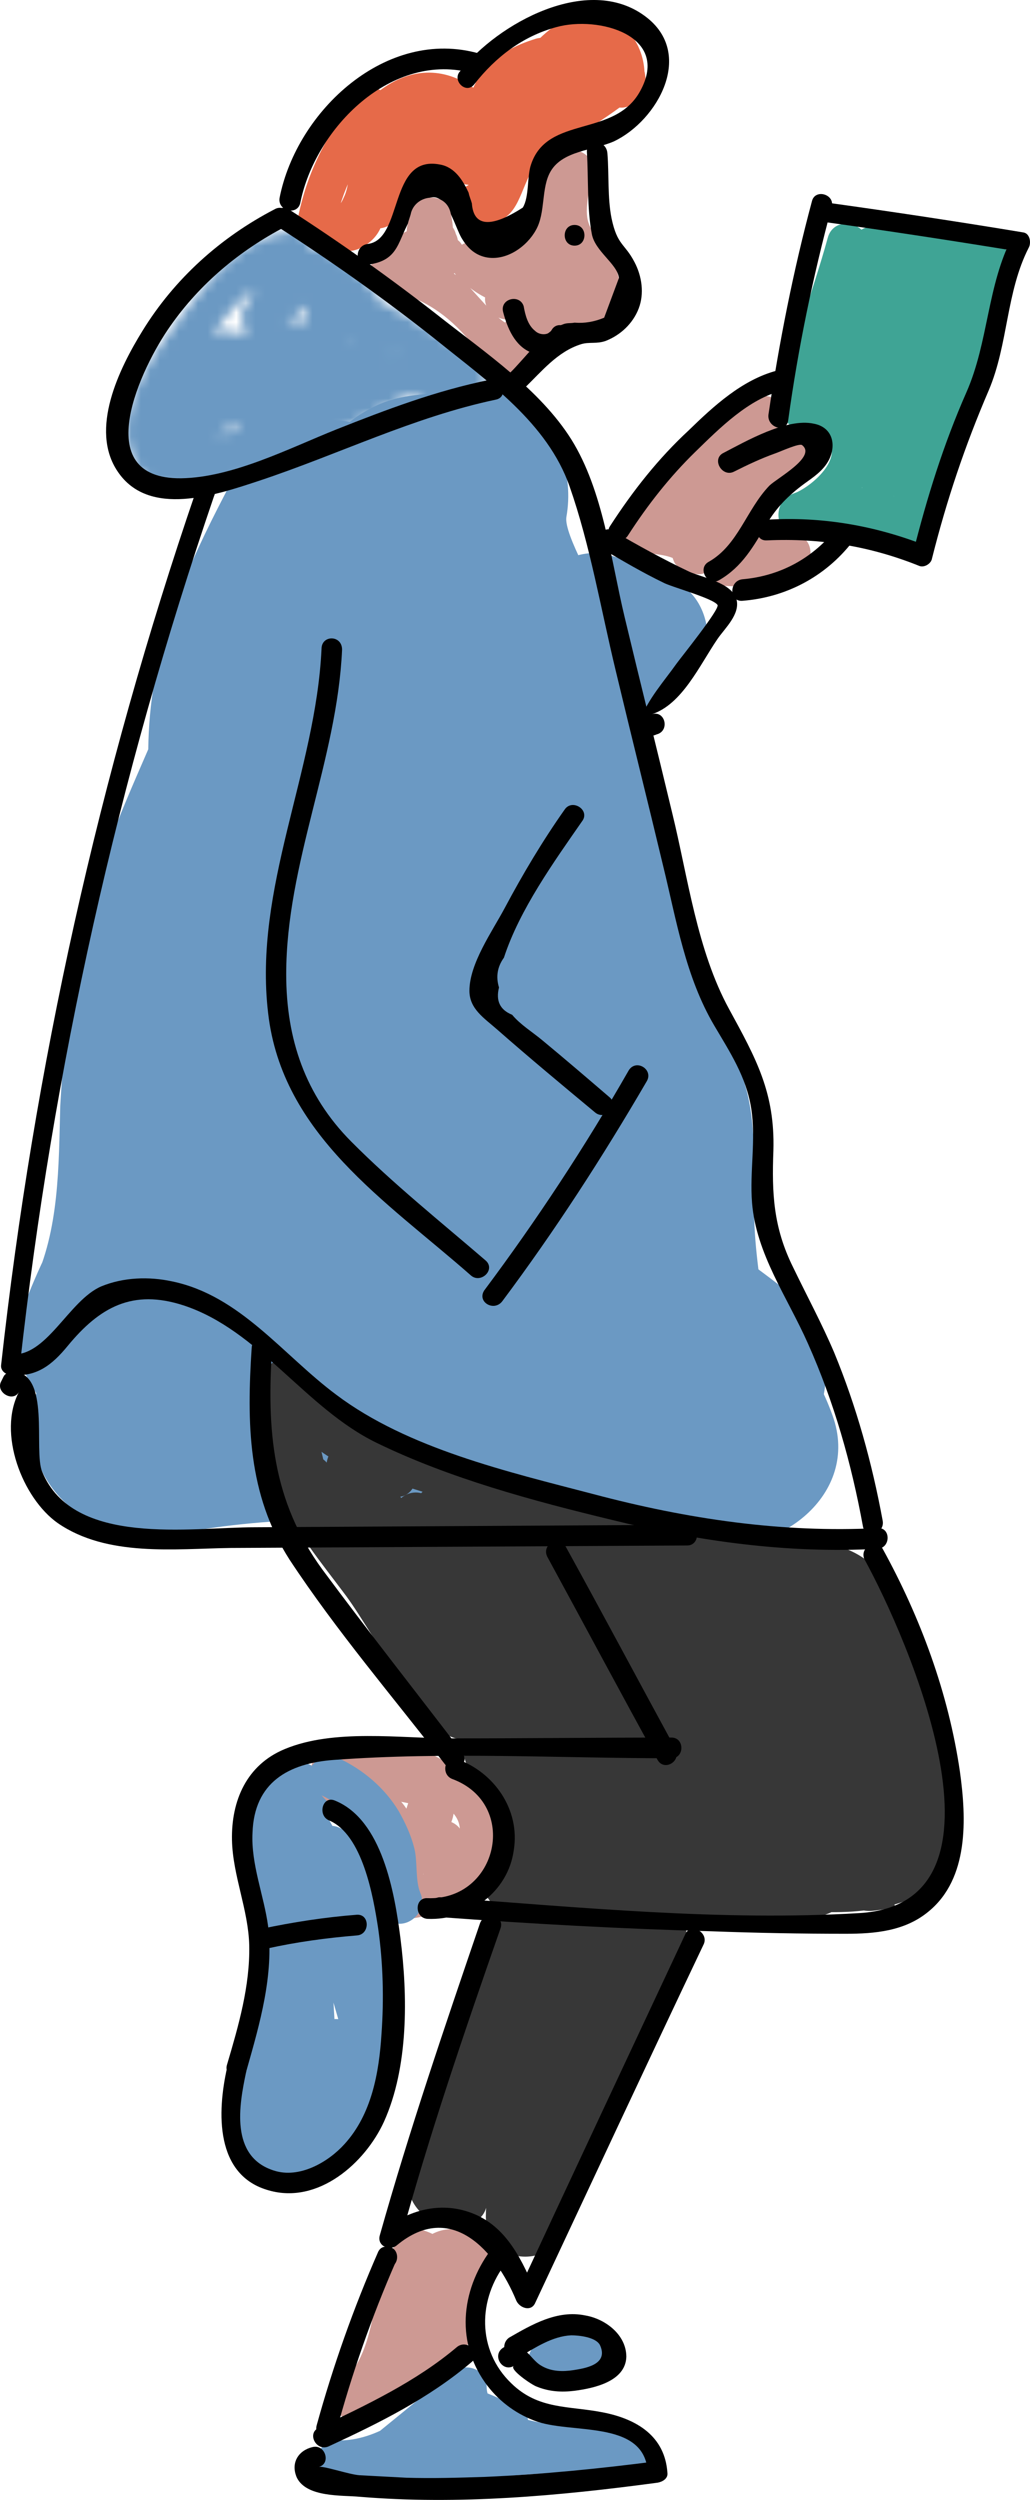 <svg width="108" height="262" viewBox="0 0 108 262" fill="none" xmlns="http://www.w3.org/2000/svg">
<mask id="path-1-inside-1" fill="white">
<path d="M18.462 8.42C19.409 7.379 19.668 6.771 19.668 5.383C19.754 3.301 17.342 2.78 15.963 3.821C14.499 4.949 13.379 6.251 12.345 7.899C11.053 9.982 13.982 12.325 15.705 10.502C17.686 8.507 18.892 6.338 19.754 3.561C20.443 1.045 17.169 0.003 15.791 1.912C15.102 2.867 14.327 3.821 13.637 4.862C12.173 6.858 15.36 9.288 16.997 7.466C18.289 6.077 18.979 4.689 19.323 2.78C19.495 1.479 18.806 -0.083 17.256 0.003C11.915 0.351 8.555 5.21 5.54 9.114C2.783 12.672 -1.524 18.832 0.543 23.691C5.281 34.537 29.402 15.101 30.522 17.27C30.953 18.051 32.073 18.572 32.934 18.225C33.968 17.878 35.088 17.531 36.122 17.184C37.844 16.576 38.275 14.233 36.639 13.192C34.054 11.63 31.47 10.069 28.885 8.507C27.335 7.552 22.08 5.47 21.735 3.561C20.701 4.342 19.668 5.21 18.548 5.99C22.08 7.552 26.043 11.63 21.994 15.275C23.027 16.316 24.061 17.357 25.009 18.312C25.87 17.27 26.559 16.316 27.248 15.101C28.368 13.105 26.215 11.283 24.32 12.151C21.649 13.366 19.237 14.841 16.911 16.576C17.772 17.704 18.634 18.832 19.495 19.96C20.96 18.485 22.424 17.01 23.889 15.535C25.612 13.8 23.372 10.763 21.304 12.151C18.203 14.233 15.188 16.489 12.345 18.919C13.379 19.96 14.413 21.001 15.36 21.956C17.428 19.44 19.323 16.923 21.046 14.147C22.166 12.325 19.926 9.982 18.117 11.197C15.791 12.758 13.724 14.407 11.742 16.489C12.948 17.184 14.154 17.878 15.36 18.572C16.394 15.969 16.997 13.366 17.342 10.589C17.514 8.68 14.844 7.726 13.637 9.027C11.225 11.717 9.502 14.581 8.21 17.965C9.589 18.138 11.053 18.312 12.431 18.572C12.69 16.576 12.862 14.581 12.862 12.585C12.862 10.676 10.45 9.722 9.158 11.023C6.66 13.626 5.109 16.489 4.42 20.047C3.903 22.737 7.866 23.951 8.555 21.175C9.244 18.485 9.933 15.882 10.622 13.192C11.312 10.502 7.349 9.374 6.487 12.064C5.454 15.275 4.85 18.572 4.506 21.956C4.334 24.038 7.693 24.993 8.555 23.084C9.502 20.915 9.933 19.093 9.847 16.663C9.761 14.667 6.746 13.453 5.798 15.535C4.85 17.617 4.85 19.006 5.884 21.001C6.315 21.782 7.435 22.303 8.296 21.956C11.828 20.828 12.69 16.576 15.963 15.622C18.375 14.841 20.012 14.407 19.668 11.197C18.289 11.544 16.997 11.891 15.619 12.325C17.428 15.795 21.304 13.886 23.458 11.63C25.526 9.374 24.492 5.47 21.132 5.73C19.84 5.817 19.151 6.685 18.979 7.899C18.634 10.676 19.151 12.932 20.443 15.448C21.735 17.878 25.439 15.709 24.147 13.279C23.2 11.457 23.027 9.895 23.286 7.899C22.597 8.594 21.821 9.374 21.132 10.069C20.96 8.854 20.357 8.594 19.581 9.461C18.979 9.722 18.979 9.982 19.581 10.329C18.634 8.507 15.36 9.288 15.533 11.457C16.739 11.544 16.825 11.544 15.877 11.457C15.533 11.457 15.188 11.544 14.844 11.544C14.068 11.804 13.379 11.977 12.604 12.498C10.708 13.8 9.675 17.27 7.435 17.965C8.21 18.312 9.072 18.659 9.847 18.919C9.847 18.572 9.761 18.138 9.761 17.791C8.382 17.444 7.09 17.097 5.712 16.663C5.884 18.138 5.712 19.526 5.023 20.915C6.401 21.262 7.693 21.609 9.072 22.043C9.33 19.006 10.019 16.229 10.881 13.366C9.502 13.019 8.124 12.585 6.746 12.238C6.057 14.928 5.367 17.531 4.678 20.221C6.057 20.567 7.435 21.001 8.813 21.349C9.33 18.572 10.45 16.316 12.431 14.233C11.225 13.713 10.019 13.192 8.727 12.672C8.727 14.667 8.555 16.663 8.296 18.659C7.952 21.262 11.742 21.262 12.518 19.266C13.551 16.663 15.016 14.407 16.825 12.238C15.619 11.717 14.413 11.197 13.12 10.676C12.862 13.105 12.259 15.275 11.312 17.531C10.45 19.613 13.551 21.088 14.93 19.613C16.652 17.878 18.375 16.403 20.443 15.014C19.495 14.06 18.462 13.019 17.514 12.064C15.963 14.494 14.327 16.75 12.431 18.919C10.622 21.088 13.379 23.778 15.447 21.956C18.031 19.787 20.701 17.704 23.544 15.795C22.683 14.667 21.821 13.539 20.96 12.411C19.495 13.886 18.031 15.361 16.566 16.837C14.93 18.485 17.169 21.782 19.151 20.221C21.477 18.485 23.889 17.01 26.559 15.795C25.612 14.841 24.578 13.8 23.63 12.845C23.286 13.713 22.769 14.494 22.08 15.101C20.271 17.184 23.027 20.047 25.095 18.138C31.039 12.758 26.904 4.862 20.788 1.999C19.065 1.218 17.256 2.52 17.6 4.429C18.117 7.379 20.874 8.42 23.2 9.895C26.99 12.151 30.694 14.494 34.485 16.75C34.657 15.448 34.829 14.147 35.002 12.758C33.968 13.105 32.848 13.453 31.814 13.8C32.59 14.147 33.451 14.494 34.226 14.754C33.02 12.411 30.608 12.064 28.282 12.932C23.63 14.667 19.323 17.444 14.757 19.353C12.69 20.221 10.536 21.262 8.382 21.782C3.214 23.084 4.506 18.659 6.057 15.709C7.866 12.238 12.948 4.168 17.342 3.908C16.652 2.954 15.963 2.086 15.274 1.131C15.274 2.173 14.844 3.127 14.068 3.908C15.188 4.776 16.308 5.643 17.428 6.511C18.117 5.557 18.892 4.602 19.581 3.561C18.289 3.04 16.997 2.433 15.619 1.912C15.016 4.082 14.327 5.296 12.69 6.945C13.81 7.813 14.93 8.68 16.049 9.548C16.911 8.16 17.686 7.379 18.979 6.338C17.772 5.817 16.566 5.296 15.274 4.776C13.551 7.379 16.566 10.416 18.462 8.42Z"/>
</mask>
<path d="M18.462 8.42C19.409 7.379 19.668 6.771 19.668 5.383C19.754 3.301 17.342 2.78 15.963 3.821C14.499 4.949 13.379 6.251 12.345 7.899C11.053 9.982 13.982 12.325 15.705 10.502C17.686 8.507 18.892 6.338 19.754 3.561C20.443 1.045 17.169 0.003 15.791 1.912C15.102 2.867 14.327 3.821 13.637 4.862C12.173 6.858 15.36 9.288 16.997 7.466C18.289 6.077 18.979 4.689 19.323 2.78C19.495 1.479 18.806 -0.083 17.256 0.003C11.915 0.351 8.555 5.21 5.54 9.114C2.783 12.672 -1.524 18.832 0.543 23.691C5.281 34.537 29.402 15.101 30.522 17.27C30.953 18.051 32.073 18.572 32.934 18.225C33.968 17.878 35.088 17.531 36.122 17.184C37.844 16.576 38.275 14.233 36.639 13.192C34.054 11.63 31.47 10.069 28.885 8.507C27.335 7.552 22.08 5.47 21.735 3.561C20.701 4.342 19.668 5.21 18.548 5.99C22.08 7.552 26.043 11.63 21.994 15.275C23.027 16.316 24.061 17.357 25.009 18.312C25.87 17.27 26.559 16.316 27.248 15.101C28.368 13.105 26.215 11.283 24.32 12.151C21.649 13.366 19.237 14.841 16.911 16.576C17.772 17.704 18.634 18.832 19.495 19.96C20.96 18.485 22.424 17.01 23.889 15.535C25.612 13.8 23.372 10.763 21.304 12.151C18.203 14.233 15.188 16.489 12.345 18.919C13.379 19.96 14.413 21.001 15.36 21.956C17.428 19.44 19.323 16.923 21.046 14.147C22.166 12.325 19.926 9.982 18.117 11.197C15.791 12.758 13.724 14.407 11.742 16.489C12.948 17.184 14.154 17.878 15.36 18.572C16.394 15.969 16.997 13.366 17.342 10.589C17.514 8.68 14.844 7.726 13.637 9.027C11.225 11.717 9.502 14.581 8.21 17.965C9.589 18.138 11.053 18.312 12.431 18.572C12.69 16.576 12.862 14.581 12.862 12.585C12.862 10.676 10.45 9.722 9.158 11.023C6.66 13.626 5.109 16.489 4.42 20.047C3.903 22.737 7.866 23.951 8.555 21.175C9.244 18.485 9.933 15.882 10.622 13.192C11.312 10.502 7.349 9.374 6.487 12.064C5.454 15.275 4.85 18.572 4.506 21.956C4.334 24.038 7.693 24.993 8.555 23.084C9.502 20.915 9.933 19.093 9.847 16.663C9.761 14.667 6.746 13.453 5.798 15.535C4.85 17.617 4.85 19.006 5.884 21.001C6.315 21.782 7.435 22.303 8.296 21.956C11.828 20.828 12.69 16.576 15.963 15.622C18.375 14.841 20.012 14.407 19.668 11.197C18.289 11.544 16.997 11.891 15.619 12.325C17.428 15.795 21.304 13.886 23.458 11.63C25.526 9.374 24.492 5.47 21.132 5.73C19.84 5.817 19.151 6.685 18.979 7.899C18.634 10.676 19.151 12.932 20.443 15.448C21.735 17.878 25.439 15.709 24.147 13.279C23.2 11.457 23.027 9.895 23.286 7.899C22.597 8.594 21.821 9.374 21.132 10.069C20.96 8.854 20.357 8.594 19.581 9.461C18.979 9.722 18.979 9.982 19.581 10.329C18.634 8.507 15.36 9.288 15.533 11.457C16.739 11.544 16.825 11.544 15.877 11.457C15.533 11.457 15.188 11.544 14.844 11.544C14.068 11.804 13.379 11.977 12.604 12.498C10.708 13.8 9.675 17.27 7.435 17.965C8.21 18.312 9.072 18.659 9.847 18.919C9.847 18.572 9.761 18.138 9.761 17.791C8.382 17.444 7.09 17.097 5.712 16.663C5.884 18.138 5.712 19.526 5.023 20.915C6.401 21.262 7.693 21.609 9.072 22.043C9.33 19.006 10.019 16.229 10.881 13.366C9.502 13.019 8.124 12.585 6.746 12.238C6.057 14.928 5.367 17.531 4.678 20.221C6.057 20.567 7.435 21.001 8.813 21.349C9.33 18.572 10.45 16.316 12.431 14.233C11.225 13.713 10.019 13.192 8.727 12.672C8.727 14.667 8.555 16.663 8.296 18.659C7.952 21.262 11.742 21.262 12.518 19.266C13.551 16.663 15.016 14.407 16.825 12.238C15.619 11.717 14.413 11.197 13.12 10.676C12.862 13.105 12.259 15.275 11.312 17.531C10.45 19.613 13.551 21.088 14.93 19.613C16.652 17.878 18.375 16.403 20.443 15.014C19.495 14.06 18.462 13.019 17.514 12.064C15.963 14.494 14.327 16.75 12.431 18.919C10.622 21.088 13.379 23.778 15.447 21.956C18.031 19.787 20.701 17.704 23.544 15.795C22.683 14.667 21.821 13.539 20.96 12.411C19.495 13.886 18.031 15.361 16.566 16.837C14.93 18.485 17.169 21.782 19.151 20.221C21.477 18.485 23.889 17.01 26.559 15.795C25.612 14.841 24.578 13.8 23.63 12.845C23.286 13.713 22.769 14.494 22.08 15.101C20.271 17.184 23.027 20.047 25.095 18.138C31.039 12.758 26.904 4.862 20.788 1.999C19.065 1.218 17.256 2.52 17.6 4.429C18.117 7.379 20.874 8.42 23.2 9.895C26.99 12.151 30.694 14.494 34.485 16.75C34.657 15.448 34.829 14.147 35.002 12.758C33.968 13.105 32.848 13.453 31.814 13.8C32.59 14.147 33.451 14.494 34.226 14.754C33.02 12.411 30.608 12.064 28.282 12.932C23.63 14.667 19.323 17.444 14.757 19.353C12.69 20.221 10.536 21.262 8.382 21.782C3.214 23.084 4.506 18.659 6.057 15.709C7.866 12.238 12.948 4.168 17.342 3.908C16.652 2.954 15.963 2.086 15.274 1.131C15.274 2.173 14.844 3.127 14.068 3.908C15.188 4.776 16.308 5.643 17.428 6.511C18.117 5.557 18.892 4.602 19.581 3.561C18.289 3.04 16.997 2.433 15.619 1.912C15.016 4.082 14.327 5.296 12.69 6.945C13.81 7.813 14.93 8.68 16.049 9.548C16.911 8.16 17.686 7.379 18.979 6.338C17.772 5.817 16.566 5.296 15.274 4.776C13.551 7.379 16.566 10.416 18.462 8.42Z" transform="translate(13.271 24.267)" fill="#6B99C3" stroke="#6B99C3" stroke-width="4" mask="url(#path-1-inside-1)"/>
<path d="M46.345 17.498C46.173 17.411 46.087 17.238 45.914 17.151C46.862 20.708 47.723 24.179 48.671 27.736C48.671 27.563 48.757 27.389 48.757 27.216C46.259 29.732 43.761 32.248 41.262 34.765C41.435 34.765 41.607 34.678 41.779 34.678C38.247 33.724 34.801 32.856 31.27 31.901C31.442 32.075 31.528 32.162 31.7 32.335C30.666 29.819 29.633 27.216 28.513 24.7C28.599 26.088 28.685 27.563 28.771 28.951C29.719 42.834 49.532 42.921 50.308 28.951C50.48 26.522 50.566 24.005 50.739 21.576C50.825 20.448 50.825 19.407 50.911 18.279C50.911 17.758 50.997 17.151 50.997 16.63C51.255 14.287 50.566 15.415 49.102 20.101C47.551 21.055 45.914 21.923 44.364 22.878C43.502 22.791 43.502 22.704 44.278 22.791C44.881 22.791 45.398 22.791 46.001 22.704C48.326 22.444 50.308 21.836 52.375 20.708C47.293 16.37 42.038 12.292 36.783 8.214C35.749 14.201 36.524 19.32 38.85 24.873C40.573 28.951 42.21 32.856 43.33 37.108C45.828 46.218 46.862 55.676 49.532 64.7C50.825 69.212 52.375 74.765 55.132 78.583C55.477 79.103 55.735 80.058 55.477 78.93C55.39 78.669 55.563 80.405 55.563 80.839C55.563 83.528 55.563 86.218 55.735 88.908C56.08 94.201 56.51 99.928 58.061 105.134C59.009 108.171 60.559 111.208 62.799 113.55C63.316 114.071 63.833 114.418 64.35 114.852C68.226 118.062 65.556 115.98 64.694 113.724C69.088 109.299 73.567 104.787 77.961 100.362C64.694 97.585 50.911 94.895 38.937 88.214C32.648 84.656 25.928 78.93 18.348 78.93C8.355 78.756 3.617 88.648 0.515 96.717C-1.38 101.663 2.238 107.65 6.718 109.472C11.37 111.381 17.744 109.993 20.157 105.047C27.307 90.296 24.119 74.157 28.771 58.8C30.925 51.598 34.112 44.743 36.955 37.715C40.056 29.992 42.21 22.357 43.244 14.027C44.622 3.181 27.91 -0.463 23.172 8.561C19.295 15.849 15.419 23.485 14.213 31.728C12.748 41.359 14.557 50.643 18.175 59.494C24.722 75.199 34.543 89.429 45.914 101.923C49.446 95.85 52.892 89.863 56.424 83.789C51.858 82.921 47.293 82.14 42.899 80.665C41.09 80.058 40.229 79.711 38.334 78.669C37.472 78.149 36.611 77.368 35.663 76.934C34.629 76.5 34.888 73.724 36.18 78.843C35.835 81.62 35.491 84.396 35.06 87.173C34.112 89.082 32.82 90.036 31.183 90.036C31.614 90.036 32.045 90.036 32.475 90.036C31.786 89.776 34.543 90.47 34.888 90.47C37.989 91.077 41.262 91.772 44.45 91.685C53.754 91.251 59.612 83.876 58.578 74.678C57.027 61.316 53.84 48.127 49.016 35.546C42.124 37.455 35.146 39.363 28.254 41.272C34.371 57.238 41.176 72.943 48.671 88.301C51.255 93.507 58.664 94.982 63.402 92.205C68.743 89.082 69.863 82.661 67.279 77.368C60.559 63.659 54.443 49.776 49.016 35.459C46.948 29.992 41.779 26.261 35.749 27.91C30.58 29.385 26.101 35.719 28.254 41.272C30.58 47.52 32.648 53.767 34.198 60.275C34.974 63.398 35.663 66.522 36.18 69.646C36.438 71.207 36.783 72.769 36.955 74.331C37.041 74.678 37.041 75.025 37.127 75.372C37.214 77.368 37.386 77.021 37.644 74.505C38.937 73.203 40.229 71.901 41.521 70.6C43.933 69.385 43.33 70.079 41.262 69.646C39.712 69.299 38.161 69.038 36.611 68.778C32.992 68.257 29.46 67.997 25.842 68.951C17.486 71.207 11.887 80.144 16.969 88.214C23.861 99.147 38.937 102.531 50.566 104.613C60.99 106.522 68.657 94.808 61.076 86.479C52.031 76.587 44.45 65.394 38.764 53.246C36.352 48.04 34.285 41.793 35.06 35.98C35.835 29.992 38.937 24.613 41.693 19.407C34.974 17.585 28.34 15.762 21.621 13.94C19.898 27.563 11.8 39.971 7.838 52.986C5.684 60.275 4.909 67.823 4.478 75.372C4.306 81.706 4.392 88.388 1.635 94.114C8.182 96.891 14.729 99.667 21.276 102.444C21.621 101.663 21.966 100.882 22.396 100.188C22.999 99.06 24.722 97.758 22.569 99.147C20.76 99.667 18.951 100.101 17.142 100.622C16.194 100.709 17.744 100.795 18.089 100.969C18.951 101.403 19.812 101.923 20.587 102.357C22.655 103.572 24.636 104.874 26.704 106.088C31.614 108.952 36.869 111.294 42.21 113.29C51.945 116.934 62.11 119.104 72.189 121.186C79.511 122.748 88.471 116.153 85.456 107.824C84.508 105.221 83.388 103.051 81.493 100.969C80.545 100.014 79.339 99.06 78.219 98.279C79.167 98.886 78.391 98.626 78.047 98.019C79.253 100.014 78.65 98.539 78.391 97.151C78.133 96.11 77.961 95.069 77.875 94.028C77.616 92.032 77.358 89.949 77.272 87.954C77.013 83.095 77.702 77.802 76.238 73.029C75.032 68.951 72.534 65.481 71.155 61.489C68.398 53.246 67.192 44.569 65.297 36.066C64.35 31.815 63.23 27.65 61.679 23.572C60.818 21.402 57.286 15.502 57.544 13.68C59.181 4.483 50.48 -3.327 41.693 1.446C41.349 1.619 41.09 1.793 40.746 1.966C42.555 1.446 44.364 1.012 46.173 0.491C43.158 0.838 40.315 0.665 37.472 2.053C33.854 3.788 31.442 6.739 30.236 10.556C28.685 16.283 29.202 23.051 28.857 28.778C36.008 28.778 43.244 28.778 50.394 28.778C50.136 24.439 50.136 20.188 46.948 16.89C43.761 13.593 39.798 12.899 35.491 13.854C32.131 14.548 28.599 17.932 27.996 21.402C27.221 25.741 27.738 29.732 31.097 32.943C41.262 42.314 56.596 26.956 46.345 17.498Z" transform="translate(1.841 40.525)" fill="#6B99C3"/>
<path d="M14.933 11.65C13.296 12.344 11.401 11.997 9.936 11.129C6.232 9.133 1.666 10.869 0.46 15.034C-0.918 19.632 0.891 24.405 4.681 27.181C8.816 30.131 13.468 29.697 18.206 29.003C28.63 27.441 39.226 27.875 49.65 28.569C58.867 29.09 69.894 30.912 77.561 24.318C80.921 21.368 83.333 17.029 83.333 12.431C83.419 6.53 79.37 4.188 75.149 0.977C72.306 -1.192 67.913 0.543 66.276 3.32C64.294 6.617 65.845 10.088 68.602 12.257C70.152 13.385 71.703 14.6 73.168 15.728C72.22 14.426 71.186 13.125 70.239 11.823C71.962 18.938 47.151 15.381 43.878 15.207C38.192 14.947 32.507 14.773 26.821 15.12C24.15 15.294 21.394 15.554 18.723 15.901C17.172 16.075 15.622 16.422 14.071 16.595C13.554 16.595 13.037 16.682 12.521 16.682C11.315 16.422 11.401 17.029 12.693 18.504C9.505 19.806 6.404 21.107 3.217 22.409C9.161 25.619 15.105 25.619 21.307 22.93C24.495 21.541 25.184 16.856 23.633 13.992C21.824 10.608 18.12 10.261 14.933 11.65Z" transform="translate(3.275 131.233)" fill="#6B99C3"/>
<path d="M15.426 14.028C15.684 13.421 15.943 12.9 16.201 12.293C14.909 13.248 13.617 14.289 12.324 15.243C12.755 15.156 13.186 15.07 13.617 14.983C16.115 14.549 17.924 11.859 18.268 9.603C18.613 7.174 17.493 4.31 15.167 3.096C12.927 1.968 10.515 0.926 8.103 0.232C4.83 -0.722 0.953 1.36 0.178 4.744C-0.598 8.215 1.212 11.772 4.657 12.727C5.519 12.987 6.38 13.334 7.328 13.595C8.706 14.028 5.95 12.987 7.242 13.595C7.759 13.855 8.189 14.028 8.706 14.289C9.223 10.297 9.74 6.393 10.257 2.401C8.362 2.748 6.811 3.356 5.605 4.918C5.002 5.699 4.744 6.48 4.399 7.347C3.71 8.996 3.279 10.558 3.71 12.38C4.141 13.855 5.26 15.503 6.639 16.284C8.103 17.065 9.912 17.499 11.635 16.979C13.1 16.545 14.823 15.503 15.426 14.028Z" transform="translate(55.848 57.964)" fill="#6B99C3"/>
<path d="M7.495 4.788C7.322 3.833 7.064 3.399 6.289 2.792C4.996 1.751 3.274 2.098 2.671 3.746C2.412 4.527 2.068 5.308 1.809 6.002C3.015 5.655 4.221 5.395 5.427 5.048C4.652 4.093 4.135 3.052 4.135 1.924C2.757 2.271 1.378 2.705 0 3.052C1.12 8.085 2.326 13.031 3.446 18.063C4.652 17.369 5.858 16.675 7.064 15.981C6.978 15.2 6.892 14.506 6.806 13.725C5.513 13.551 4.221 13.378 2.843 13.204C3.36 15.2 4.049 16.935 5.255 18.584C6.633 20.493 9.993 22.488 10.338 24.918C11.544 24.397 12.75 23.877 14.042 23.356C11.974 21.187 9.993 19.104 7.925 16.935C7.236 18.15 6.547 19.365 5.858 20.579C8.959 21.794 11.027 28.475 12.75 31.165C14.3 33.681 16.023 36.892 18.263 38.801C20.244 40.536 22.915 40.102 25.413 40.102C29.979 40.102 34.545 40.102 39.197 40.102C41.178 40.102 42.298 36.979 40.316 36.024C36.785 34.289 34.803 30.124 32.822 26.913C30.582 23.269 28.601 19.538 27.136 15.547C26.447 16.501 25.758 17.369 25.069 18.323C27.739 18.237 30.41 18.237 33.166 18.41C35.923 18.584 35.923 14.245 33.166 14.072C30.668 13.898 28.256 13.725 25.758 13.464C23.949 13.291 22.915 15.981 24.207 17.195C26.791 19.451 28.342 21.968 29.204 25.352C30.237 24.571 31.271 23.703 32.391 22.922C27.997 20.406 27.136 14.506 22.398 11.903C17.832 9.386 11.974 9.647 7.925 5.916C7.064 7.044 6.203 8.172 5.341 9.3C7.925 10.688 10.338 12.25 12.664 14.072C13.18 12.857 13.697 11.642 14.214 10.341C12.405 10.08 10.941 9.647 9.304 9.039C7.581 8.345 6.461 10.254 6.633 11.729C6.892 13.291 7.495 14.419 8.442 15.634C9.735 17.282 11.974 15.72 12.147 14.072C12.319 12.423 11.802 11.469 10.768 10.254C9.304 8.605 6.547 10.341 7.15 12.336C7.667 14.072 8.27 15.634 9.132 17.195C10.165 19.104 13.094 18.15 13.18 16.067C13.18 15.113 13.267 14.159 13.267 13.204C11.888 13.551 10.596 13.898 9.218 14.332C10.338 16.154 11.544 17.89 12.922 19.625C13.87 20.84 15.162 21.013 16.282 20.059C17.402 19.191 17.918 18.237 18.263 16.935C17.057 17.282 15.851 17.543 14.645 17.89C15.076 18.323 15.506 18.671 15.851 19.104C16.799 20.059 18.521 19.885 19.211 18.671C19.555 18.063 19.9 17.369 20.244 16.762C18.952 16.588 17.66 16.415 16.282 16.241C16.454 17.543 16.885 18.584 17.574 19.712C18.435 21.013 20.503 21.187 21.278 19.712C21.537 19.191 21.795 18.757 22.053 18.237C20.761 18.063 19.469 17.89 18.091 17.716C18.78 20.319 19.9 22.315 21.795 24.31C22.829 25.438 24.379 24.918 25.155 23.877C25.93 22.835 26.016 22.315 26.102 21.013C24.638 21.013 23.259 21.013 21.795 21.013C21.967 24.224 22.829 27 24.465 29.69C25.413 31.165 27.997 31.078 28.428 29.169C29.117 26.133 28.945 23.443 27.825 20.579C26.791 18.063 23.001 18.931 23.69 21.707C24.552 25.438 25.93 28.822 27.739 32.12C29.031 34.376 32.046 32.727 31.702 30.471C31.185 27.261 30.151 24.397 28.514 21.534C27.308 19.451 23.863 20.84 24.552 23.182C25.499 26.133 26.361 28.996 27.308 31.946C28.601 31.425 29.893 30.818 31.271 30.297C28.601 26.133 26.016 22.055 23.346 17.89C21.967 15.72 19.038 17.195 19.383 19.538C19.986 23.616 21.364 27.261 23.518 30.818C24.724 30.124 26.016 29.343 27.222 28.649C25.155 25.872 23.087 23.183 21.02 20.406C19.727 18.671 16.195 19.538 17.057 22.055C18.005 24.657 18.952 27.347 19.986 29.95C20.933 32.553 25.069 31.425 24.121 28.822C22.915 25.438 21.192 22.575 18.866 19.885C17.402 18.237 14.645 19.972 15.248 21.968C16.195 25.091 17.057 28.302 18.005 31.425C19.383 31.078 20.761 30.645 22.14 30.297C21.02 27.087 19.469 24.397 17.315 21.794C15.937 20.146 13.094 21.881 13.697 23.877C14.731 27.434 16.454 30.471 18.866 33.248C20.417 34.983 22.829 33.074 22.484 31.165C21.795 27.087 20.072 23.616 17.574 20.406C16.109 18.497 13.611 20.666 13.956 22.488C14.817 27.347 17.229 31.339 21.02 34.462C22.312 35.504 24.81 34.983 24.724 32.901C24.638 32.033 24.638 31.252 24.552 30.384C23.346 30.905 22.14 31.425 20.847 31.946C21.278 32.467 21.709 33.074 22.226 33.595C23.432 35.07 25.93 33.855 25.93 32.033C25.844 30.645 25.844 30.211 25.413 28.822C24.638 26.133 20.589 27.261 21.278 29.95C21.623 31.512 22.053 33.074 22.398 34.636C23.776 34.289 25.155 33.855 26.533 33.508C26.102 32.12 25.499 31.165 24.465 30.211C23.259 29.083 21.364 29.603 20.847 31.165C20.417 32.467 20.417 32.727 20.503 34.115C21.967 34.115 23.346 34.115 24.81 34.115C24.724 34.376 24.552 34.636 24.465 34.896C23.604 34.983 22.743 35.157 21.881 35.243C24.379 36.458 26.447 36.285 27.911 33.768C26.705 33.768 25.413 33.768 24.207 33.768C24.465 34.289 24.81 34.809 25.069 35.33C25.499 36.111 26.619 36.632 27.481 36.285C28.342 35.937 29.204 35.677 30.151 35.33C29.29 34.809 28.342 34.289 27.481 33.855C27.567 34.376 27.739 34.809 27.825 35.33C28.084 36.371 29.376 37.239 30.496 36.805C31.357 36.458 31.788 36.285 32.563 35.677C31.702 35.59 30.84 35.417 29.979 35.33C32.305 37.239 35.234 37.499 36.354 34.115C34.975 34.115 33.597 34.115 32.219 34.115C32.908 35.764 33.597 36.805 35.148 37.673C36.871 38.627 38.68 37.065 38.335 35.243C37.56 31.686 35.923 28.736 33.252 26.219C31.443 24.484 28.773 26.653 29.893 28.822C31.357 31.773 32.822 34.723 34.286 37.586C34.889 36.458 35.492 35.417 36.181 34.289C26.189 34.896 19.986 26.48 15.248 18.757C14.042 16.675 10.596 17.976 11.285 20.406C11.544 21.187 11.802 22.055 11.974 22.835C13.18 22.141 14.386 21.447 15.592 20.753C14.903 20.059 14.128 19.278 13.439 18.584C12.319 17.456 10.251 17.976 9.821 19.538C8.012 26.566 18.694 28.475 23.69 28.909C26.447 29.169 26.447 24.831 23.69 24.571C22.484 24.484 13.439 23.009 14.042 20.666C12.836 21.013 11.63 21.274 10.424 21.621C11.113 22.315 11.888 23.096 12.577 23.79C14.042 25.265 16.799 23.79 16.195 21.707C15.937 20.927 15.679 20.059 15.506 19.278C14.214 19.799 12.922 20.406 11.544 20.927C17.057 29.95 24.552 39.235 36.181 38.627C37.904 38.54 38.766 36.892 38.077 35.33C36.612 32.38 35.148 29.43 33.683 26.566C32.563 27.434 31.443 28.302 30.323 29.169C32.477 31.252 33.683 33.421 34.286 36.285C35.32 35.504 36.354 34.636 37.474 33.855C37.129 33.508 36.785 33.248 36.526 32.901C35.751 30.992 33.08 30.731 32.391 32.901C32.305 33.161 32.219 33.421 32.133 33.681C32.649 33.161 33.166 32.64 33.597 32.206C33.425 32.206 33.339 32.206 33.166 32.206C32.477 31.686 31.357 31.252 30.582 31.859C30.237 32.12 29.893 32.293 29.548 32.553C30.41 33.074 31.357 33.595 32.219 34.029C32.133 33.508 31.96 33.074 31.874 32.553C31.616 31.512 30.323 30.645 29.204 31.078C28.342 31.425 27.481 31.686 26.533 32.033C27.308 32.38 28.17 32.727 28.945 32.987C28.687 32.467 28.342 31.946 28.084 31.425C27.308 29.95 25.155 30.037 24.379 31.425C24.293 31.425 24.293 31.339 24.207 31.339C23.259 30.905 22.398 30.992 21.623 31.686C20.933 32.293 20.589 32.987 20.675 33.942C21.02 36.632 25.155 36.805 24.982 33.942C25.069 33.334 25.155 32.727 25.241 32.206C24.035 32.553 22.829 32.814 21.623 33.161C21.967 33.595 22.226 34.115 22.57 34.549C23.432 37.152 27.395 36.111 26.705 33.421C26.361 31.859 25.93 30.297 25.585 28.736C24.207 29.083 22.829 29.517 21.45 29.864C21.537 30.558 21.709 31.252 21.795 31.946C23.001 31.425 24.207 30.905 25.499 30.384C25.069 29.864 24.638 29.256 24.121 28.736C22.915 27.347 20.331 28.475 20.417 30.297C20.503 31.165 20.503 31.946 20.589 32.814C21.795 32.293 23.001 31.773 24.293 31.252C21.02 28.562 19.125 25.438 18.349 21.187C17.143 21.881 15.937 22.575 14.731 23.269C16.799 25.872 18.005 28.822 18.521 32.12C19.727 31.425 20.933 30.731 22.14 30.037C20.158 27.781 18.866 25.438 18.091 22.575C16.885 23.269 15.679 23.963 14.473 24.657C16.195 26.653 17.315 28.736 18.177 31.252C19.038 33.855 23.087 32.814 22.312 30.124C21.364 27 20.503 23.79 19.555 20.666C18.349 21.36 17.143 22.055 15.937 22.749C17.832 24.918 19.125 27.087 20.072 29.777C21.45 29.43 22.829 28.996 24.207 28.649C23.259 26.046 22.312 23.356 21.278 20.753C19.986 21.274 18.694 21.881 17.315 22.401C19.383 25.178 21.45 27.868 23.518 30.645C25.155 32.814 28.773 30.905 27.222 28.475C25.241 25.265 24.121 21.968 23.518 18.237C22.226 18.757 20.933 19.365 19.555 19.885C22.226 24.05 24.81 28.128 27.481 32.293C28.773 34.289 32.219 33.074 31.443 30.645C30.496 27.694 29.634 24.831 28.687 21.881C27.395 22.401 26.102 23.009 24.724 23.529C26.102 26.046 26.964 28.562 27.481 31.425C28.773 30.905 30.065 30.297 31.443 29.777C29.807 26.74 28.601 23.703 27.825 20.406C26.447 20.753 25.069 21.187 23.69 21.534C24.552 23.703 24.81 25.525 24.293 27.868C25.585 27.694 26.878 27.521 28.256 27.347C26.964 25.265 26.275 23.269 26.189 20.84C26.016 17.976 22.14 18.063 21.881 20.84C21.709 21.1 21.623 21.274 21.45 21.534C22.57 21.36 23.69 21.274 24.81 21.1C23.432 19.625 22.743 18.323 22.226 16.415C21.795 14.679 19.125 14.245 18.263 15.894C18.005 16.415 17.746 16.848 17.488 17.369C18.694 17.369 19.986 17.369 21.192 17.369C20.589 16.675 20.331 15.894 20.331 14.94C20.072 13.031 17.229 12.944 16.368 14.419C16.023 15.026 15.679 15.72 15.334 16.328C16.454 16.154 17.574 16.067 18.694 15.894C18.263 15.46 17.832 15.113 17.488 14.679C16.368 13.551 14.3 14.072 13.87 15.634C13.611 16.067 13.267 16.415 13.008 16.848C14.128 17.022 15.248 17.109 16.368 17.282C15.076 15.547 13.87 13.812 12.664 11.989C11.544 10.167 8.701 10.948 8.615 13.117C8.615 14.072 8.528 15.026 8.528 15.981C9.907 15.634 11.199 15.287 12.577 14.853C11.802 13.638 11.285 12.423 11.027 11.035C9.821 11.729 8.615 12.423 7.409 13.117C7.409 13.378 7.495 13.638 7.495 13.898C8.701 13.378 9.907 12.857 11.199 12.336C10.941 11.642 10.682 11.035 10.51 10.341C9.648 11.208 8.701 12.163 7.839 13.031C9.821 13.812 11.802 14.245 13.956 14.506C15.765 14.766 16.885 11.903 15.506 10.775C12.922 8.692 10.251 6.87 7.322 5.308C5.255 4.18 2.843 6.957 4.738 8.692C8.701 12.336 13.611 12.77 18.435 14.592C24.121 16.848 24.896 23.356 29.979 26.306C31.616 27.261 33.597 25.699 33.166 23.877C32.133 19.885 30.151 16.588 27.05 13.812C26.533 15.026 26.016 16.241 25.499 17.543C27.997 17.716 30.41 17.89 32.908 18.15C32.908 16.675 32.908 15.287 32.908 13.812C30.237 13.638 27.567 13.638 24.81 13.725C23.518 13.812 22.226 15.113 22.743 16.501C24.465 21.36 26.964 25.872 29.721 30.211C31.96 33.768 34.028 37.673 37.99 39.582C38.335 38.193 38.68 36.892 39.11 35.504C35.062 35.504 31.099 35.504 27.05 35.504C24.207 35.504 21.795 35.677 19.555 33.248C18.349 31.946 17.402 30.124 16.454 28.649C13.697 24.31 12.147 18.063 6.978 16.067C4.91 15.2 3.532 18.237 4.91 19.712C6.978 21.881 8.959 23.963 11.027 26.133C12.233 27.347 14.903 26.566 14.731 24.571C14.042 19.104 8.442 17.022 7.064 11.729C6.633 9.994 3.963 9.473 3.101 11.208C1.723 13.985 2.068 16.415 4.049 18.671C5.513 20.406 8.098 18.497 7.667 16.588C6.547 11.556 5.341 6.61 4.221 1.577C3.618 -1.199 -0.345 0.015 0.086 2.705C0.431 4.788 1.206 6.176 2.498 7.824C3.618 9.213 5.6 8.258 6.116 6.87C6.375 6.089 6.719 5.308 6.978 4.614C5.772 4.961 4.566 5.221 3.36 5.569C3.36 5.569 3.36 5.655 3.446 5.655C3.877 8.692 8.012 7.564 7.495 4.788Z" transform="translate(27.598 142.346)" fill="#373737"/>
<path d="M3.113 0.196C3.026 0.196 3.026 0.196 2.94 0.11C1.993 -0.237 0.959 0.283 0.528 1.064C-0.764 3.146 0.614 6.791 1.476 8.786C3.199 12.864 6.128 16.335 8.712 19.806C12.158 24.491 16.293 34.036 23.271 32.821C26.027 32.387 24.822 28.136 22.151 28.656C19.825 29.09 17.585 24.752 16.465 23.103C14.742 20.847 13.106 18.505 11.383 16.248C10.004 14.426 8.626 12.604 7.334 10.608C6.472 9.307 3.371 4.622 4.233 3.146C3.457 3.494 2.596 3.841 1.82 4.101C1.907 4.101 1.907 4.101 1.993 4.188C4.577 5.316 5.697 1.064 3.113 0.196Z" transform="translate(27.586 147.458)" fill="#373737"/>
<path d="M26.773 11.155C25.049 9.766 23.241 8.378 21.517 6.99C20.57 6.296 18.072 4.647 17.899 3.953C16.09 5.775 14.367 7.51 12.558 9.333C16.435 10.634 20.398 11.588 24.447 12.196C26.514 12.456 28.668 12.716 30.735 12.803C32.458 12.89 35.732 12.196 37.11 13.324C39.522 15.32 39.522 21.393 39.953 24.257C40.47 28.248 40.987 32.153 42.537 35.884C43.916 39.354 50.032 40.569 50.807 35.884C51.755 30.417 51.152 25.558 48.74 20.612C46.328 15.58 39.005 20.005 41.331 24.951C42.882 28.161 42.365 31.979 40.039 34.756C37.971 37.272 39.005 42.652 43.054 42.131C43.743 42.044 44.432 41.957 45.208 41.871C44.863 39.007 44.432 36.231 44.088 33.367C37.024 35.797 28.84 33.02 21.517 32.934C17.727 32.934 13.851 33.107 10.06 33.367C6.787 33.628 4.547 33.715 2.565 36.578C-0.019 40.135 4.977 44.647 8.423 42.478C16.09 37.706 13.334 25.992 6.356 21.827C5.236 24.43 4.116 27.12 2.996 29.723C10.405 30.938 17.899 31.372 25.394 31.025C24.705 28.335 23.93 25.645 23.241 22.955C19.967 24.777 16.693 26.166 13.161 27.12C8.251 28.422 9.629 35.276 14.281 35.623C16.004 35.797 17.21 36.231 18.761 37.098C18.502 34.842 18.158 32.587 17.899 30.244C16.521 31.892 15.057 33.454 13.678 35.103C11.008 38.14 13.075 42.044 16.693 42.478C19.278 42.825 21.948 43.172 24.533 43.519C24.188 40.656 23.757 37.879 23.413 35.016C20.484 35.537 17.641 35.363 14.798 34.669C14.454 37.532 14.023 40.309 13.678 43.172C18.933 43.172 24.274 43.172 29.529 43.172C33.233 43.172 37.885 43.78 40.728 40.743C43.399 37.879 42.709 33.888 42.451 30.331C41.934 24.691 41.331 19.051 40.642 13.324C37.799 13.671 35.042 14.105 32.2 14.452C32.372 15.84 32.544 17.229 32.803 18.617C35.387 17.489 38.058 16.361 40.642 15.233C37.368 9.593 29.874 5.602 25.566 12.543C27.806 12.283 30.046 11.936 32.372 11.675C31.683 10.981 30.907 10.287 30.218 9.593C28.409 7.857 24.619 7.771 23.413 10.46C24.274 10.547 25.136 10.721 25.997 10.808C24.619 8.638 21.087 7.684 19.192 9.94C17.469 12.022 16.521 14.018 16.779 16.795C19.45 16.101 22.121 15.32 24.791 14.625C23.327 12.456 21.776 10.894 19.364 9.68C15.832 7.857 10.749 11.849 13.506 15.58C16.866 20.265 20.225 25.038 23.585 29.723C26.169 33.367 33.406 31.372 31.424 26.339C30.735 24.517 30.046 22.695 29.271 20.873C27.203 22.521 25.049 24.17 22.982 25.732C26.859 28.161 25.825 34.062 31.166 35.276C35.732 36.318 39.091 32.239 37.971 27.901C36.938 23.649 30.821 23.91 29.701 27.901C29.529 28.422 29.357 28.942 29.185 29.463C31.941 29.463 34.698 29.463 37.455 29.463C36.852 25.732 35.904 22.174 34.612 18.617C32.975 14.278 26.169 14.625 26.169 19.745C26.169 21.74 26.169 23.649 26.169 25.645C26.169 26.513 26.169 27.294 26.169 28.161C28.754 28.161 29.271 27.727 27.72 26.947C25.911 25.645 22.81 26.513 21.862 28.508C18.158 36.318 27.462 44.908 33.837 37.793C39.953 31.025 30.821 21.133 23.671 26.599C19.278 29.897 23.585 37.446 27.979 34.062C28.926 31.892 29.357 31.459 29.271 32.847C27.289 33.367 25.308 33.888 23.413 34.409C26.342 36.491 30.391 37.359 33.061 34.495C36.249 31.198 34.784 23.91 34.784 19.745C31.941 20.092 29.185 20.526 26.342 20.873C27.634 24.43 28.581 27.988 29.185 31.719C29.874 36.144 36.335 35.537 37.455 31.719C37.627 31.198 37.799 30.678 37.971 30.157C35.215 30.157 32.458 30.157 29.701 30.157C29.788 30.417 29.874 30.764 29.874 31.025C30.046 29.897 30.132 28.769 30.305 27.641C30.391 27.554 30.477 27.467 30.563 27.38C31.683 27.207 32.803 27.12 33.923 26.947C34.267 27.033 32.458 23.215 31.855 22.348C30.649 20.612 29.098 19.311 27.375 18.183C24.36 16.274 19.622 19.484 21.087 23.042C21.776 24.864 22.465 26.686 23.241 28.508C25.825 27.38 28.495 26.252 31.08 25.124C27.72 20.439 24.36 15.667 21.001 10.981C19.019 12.977 17.038 14.973 15.143 16.881C16.09 17.229 16.866 17.836 17.469 18.703C19.709 21.914 25.911 21.22 25.48 16.534C25.48 16.274 25.394 16.101 25.394 15.84C23.154 15.58 20.915 15.233 18.589 14.973C21.345 19.398 28.668 19.918 30.907 14.625C28.668 14.886 26.428 15.233 24.102 15.493C24.791 16.187 25.566 16.881 26.256 17.576C28.323 19.571 31.511 19.137 33.061 16.708C32.372 17.662 32.458 18.53 33.32 19.398C35.99 23.996 41.848 20.612 41.159 16.014C40.987 14.625 40.814 13.237 40.556 11.849C39.867 7.077 31.511 8.118 32.114 12.977C32.544 16.968 32.975 20.873 33.406 24.864C33.578 26.599 33.75 28.248 33.923 29.983C34.009 30.591 34.267 34.669 34.612 34.235C35.301 33.975 35.042 33.888 33.837 34.062C32.717 34.062 31.597 34.062 30.477 34.062C28.84 34.062 27.117 34.062 25.48 34.062C21.604 34.062 17.727 34.062 13.764 34.062C9.026 34.062 7.82 41.437 12.645 42.565C17.124 43.606 21.345 43.693 25.825 42.912C31.08 42.044 29.012 34.929 24.705 34.409C22.121 34.062 19.45 33.715 16.866 33.367C17.899 35.797 18.933 38.313 19.881 40.743C21.259 39.094 22.724 37.532 24.102 35.884C25.911 33.888 25.825 30.504 23.241 29.029C20.398 27.467 17.641 26.686 14.454 26.426C14.798 29.289 15.229 32.066 15.573 34.929C19.881 33.801 23.843 32.066 27.72 29.897C31.338 27.814 29.874 21.567 25.566 21.827C18.847 22.174 12.128 21.914 5.494 20.873C0.929 20.179 -2.345 26.166 2.135 28.769C3.082 29.376 5.839 33.454 4.202 34.409C6.184 36.404 8.165 38.4 10.06 40.309C10.232 40.135 10.405 39.875 10.491 39.702C9.629 40.396 8.768 41.003 7.906 41.697C14.023 40.222 21.862 40.743 28.065 41.35C34.353 41.957 40.297 43.259 46.414 41.09C50.635 39.615 50.377 31.892 45.294 32.587C44.605 32.673 43.916 32.76 43.14 32.847C44.174 35.276 45.208 37.793 46.155 40.222C51.066 34.235 52.013 26.947 48.74 19.918C46.242 21.393 43.743 22.868 41.331 24.257C42.623 26.947 43.054 29.897 42.537 32.847C45.294 32.847 48.051 32.847 50.807 32.847C47.534 24.691 49.687 13.064 43.312 6.382C40.039 2.998 35.818 3.432 31.511 3.346C25.739 3.259 20.225 2.044 14.798 0.222C11.611 -0.906 8.682 2.478 9.457 5.602C10.749 10.547 16.779 13.671 20.57 16.621C24.963 20.699 31.166 14.539 26.773 11.155Z" transform="translate(48.636 158.105)" fill="#373737"/>
<path d="M24.01 11.948C24.01 11.862 23.924 11.862 23.924 11.775C23.407 13.771 22.89 15.766 22.373 17.675C22.459 17.588 22.545 17.588 22.631 17.502C20.564 16.634 18.41 15.766 16.343 14.899C16.515 13.25 16.429 12.99 16.084 14.031C15.826 14.638 15.654 15.246 15.567 15.853C15.309 17.068 15.309 18.283 15.395 19.584C15.654 24.183 22.804 25.745 23.837 20.712C24.268 18.456 25.13 16.547 27.025 15.159C24.957 13.51 22.804 11.862 20.736 10.3C18.755 15.853 16.429 21.233 13.672 26.352C11.174 31.124 8.676 35.376 8.245 40.929C11.088 40.929 14.017 40.929 16.86 40.929C16.86 37.545 15.567 34.075 12.466 32.339C11.174 31.645 9.537 31.298 8.073 31.385C7.125 31.471 6.264 31.732 5.402 32.166C5.23 32.252 3.421 33.12 4.368 33.033C5.747 34.855 7.125 36.678 8.503 38.5C12.035 29.562 14.878 20.539 17.29 11.254C14.447 10.907 11.691 10.473 8.848 10.126C9.365 16.981 6.867 23.489 7.125 30.343C7.384 35.55 13.758 35.897 15.567 31.471C19.099 22.968 22.201 14.204 24.699 5.354C26.25 -0.025 17.98 -2.281 16.429 3.011C13.845 11.862 10.829 20.625 7.297 29.129C10.14 29.476 12.897 29.91 15.74 30.257C15.395 23.402 17.98 16.894 17.463 10.04C17.118 5.354 10.312 3.879 9.02 8.912C6.694 18.196 3.765 27.22 0.233 36.157C-0.8 38.76 1.784 41.797 4.368 41.623C5.316 41.623 6.694 41.623 7.47 41.016C8.417 40.235 8.159 39.02 8.159 40.842C8.245 46.482 16.343 46.309 16.773 40.842C17.204 35.723 20.995 31.038 23.148 26.526C25.388 22.014 27.283 17.328 29.006 12.556C30.212 9.172 25.646 5.354 22.718 7.697C19.013 10.473 16.515 13.857 15.567 18.456C18.41 18.803 21.167 19.237 24.01 19.584C23.837 17.155 25.474 14.985 24.699 12.643C23.751 9.866 20.909 8.738 18.41 10.04C18.324 10.126 18.238 10.126 18.152 10.213C16.084 11.254 15.481 14.204 16.601 16.113C16.601 16.2 16.687 16.2 16.687 16.287C19.272 21.146 26.767 16.808 24.01 11.948Z" transform="translate(42.784 191.498)" fill="#373737"/>
<path d="M11.934 13.758C12.623 13.064 12.967 12.63 13.14 11.675C13.57 9.419 11.245 8.205 9.522 9.593C7.885 10.894 7.023 12.283 6.334 14.278C5.559 16.448 8.488 17.662 9.952 16.361C12.278 14.278 12.451 11.762 10.039 9.853C9.694 9.593 8.832 9.419 8.402 9.593C6.334 10.46 5.817 11.675 5.559 13.845C5.387 16.014 8.66 16.795 9.608 14.973C10.555 13.064 10.814 11.415 10.039 9.419C9.522 8.031 7.626 7.077 6.42 8.465C3.233 12.109 1.079 16.187 0.046 21.046C-0.213 22.348 0.649 23.91 2.113 23.823C2.802 23.736 3.664 24.691 4.439 24.777C5.645 24.951 6.42 24.691 7.368 23.996C9.78 22.174 8.746 19.311 10.211 17.055C11.503 15.059 8.402 12.543 6.851 14.452C4.87 16.881 4.87 19.484 6.937 21.827C8.057 23.042 10.125 22.348 10.555 20.873C11.675 16.708 15.983 14.799 20.29 17.923C19.945 19.311 19.601 20.612 19.17 22.001C22.788 21.914 22.96 19.571 24.253 16.881C25.459 14.365 27.957 13.411 30.197 12.109C32.264 10.894 34.246 9.419 36.141 7.944C34.935 7.424 33.729 6.903 32.437 6.382C32.35 6.209 32.437 6.122 32.523 5.949C33.729 6.643 34.935 7.337 36.141 8.031C36.916 4.734 35.279 0.916 31.661 0.135C27.182 -0.819 24.942 3.519 21.754 5.775C22.616 6.903 23.477 8.031 24.339 9.159C25.2 8.205 26.062 7.25 27.009 6.209C28.388 4.647 27.096 1.957 24.942 2.565C22.702 3.259 20.979 4.213 19.256 5.862C17.275 7.771 20.29 10.808 22.271 8.899C22.788 8.378 23.391 7.857 23.908 7.337C22.874 6.296 21.841 5.254 20.893 4.3C19.687 5.428 18.912 6.469 18.222 8.031C17.792 9.072 17.878 10.374 18.998 10.981C22.702 12.977 26.32 9.333 29.163 7.077C27.957 6.729 26.751 6.469 25.545 6.122C25.631 6.556 25.803 6.99 25.89 7.424C26.234 8.725 27.871 9.506 29.077 8.725C29.594 8.378 30.197 8.031 30.714 7.597C29.68 6.816 28.646 5.949 27.526 5.168C27.354 5.775 27.182 6.296 26.923 6.903C27.44 6.382 27.957 5.862 28.388 5.428C27.096 5.775 25.717 6.209 24.511 6.903C23.219 7.597 22.099 8.985 20.807 9.593C18.998 10.374 17.706 9.853 17.016 12.196C18.395 12.196 19.773 12.196 21.151 12.196C20.204 9.159 17.447 9.333 15.38 11.068C16.586 11.588 17.792 12.109 19.084 12.63C18.998 11.588 18.912 10.981 18.653 9.853C18.395 8.812 17.102 7.944 15.983 8.378C14.863 8.812 14.174 9.072 13.14 9.68C14.174 10.46 15.207 11.328 16.327 12.109C16.586 11.415 16.844 10.808 17.102 10.113C17.792 8.205 15.466 6.903 13.915 7.684C13.398 7.944 12.795 8.291 12.278 8.552C13.398 9.159 14.432 9.766 15.552 10.46C15.638 6.296 11.503 6.122 8.746 7.944C9.608 9.072 10.469 10.2 11.331 11.328C13.054 10.113 14.604 10.113 16.069 11.328C18.395 12.89 20.548 9.159 18.222 7.597C14.863 5.341 11.331 5.775 8.316 8.205C6.42 9.766 8.919 12.977 10.9 11.588C10.986 11.155 11.072 10.721 11.158 10.374C11.158 12.109 12.967 12.977 14.432 12.283C14.949 12.022 15.552 11.675 16.069 11.415C15.035 10.634 14.001 9.766 12.881 8.985C12.623 9.68 12.364 10.287 12.106 10.981C11.417 12.803 13.743 14.278 15.293 13.411C15.896 13.15 16.5 12.803 17.102 12.543C16.241 12.022 15.293 11.502 14.432 11.068C14.518 11.588 14.604 12.109 14.69 12.63C14.777 14.625 16.93 15.319 18.395 14.191L18.309 14.278C17.792 13.758 17.275 13.237 16.844 12.803C16.93 13.064 17.016 13.237 17.016 13.497C17.619 15.58 20.548 15.58 21.151 13.497C20.893 14.278 19.601 14.105 20.721 14.452C21.151 14.625 21.927 14.105 22.357 13.931C23.822 13.324 24.856 11.936 26.148 11.068C29.163 9.159 30.369 9.94 31.575 6.469C32.178 4.734 29.938 2.998 28.388 4.04C27.871 4.387 27.268 4.734 26.751 5.168C27.785 5.601 28.818 6.035 29.938 6.469C29.852 6.035 29.68 5.601 29.594 5.168C29.163 3.432 27.182 3.259 25.976 4.213C25.545 4.56 21.927 7.857 21.065 7.424C21.324 8.378 21.582 9.419 21.841 10.374C22.185 9.246 22.874 8.291 23.822 7.597C25.889 5.688 22.788 2.651 20.807 4.56C20.29 5.081 19.687 5.601 19.17 6.122C20.204 7.163 21.238 8.205 22.185 9.159C23.219 8.031 24.425 7.25 25.976 6.99C25.286 5.775 24.597 4.56 23.908 3.345C23.047 4.3 22.185 5.254 21.238 6.296C19.687 8.031 21.754 11.241 23.822 9.68C24.856 8.899 25.803 8.118 26.665 7.25C27.182 6.729 27.612 6.209 28.129 5.688C29.421 4.04 30.628 4.56 31.747 7.077C31.23 9.159 33.815 10.721 35.365 9.159C36.227 8.291 36.572 7.684 36.399 6.469C36.227 4.473 34.246 3.779 32.695 4.907C29.508 7.424 25.545 8.985 22.444 11.588C21.496 12.369 20.721 13.237 20.204 14.278C19.945 14.799 19.515 17.749 18.739 17.749C16.5 17.749 15.983 20.612 17.619 21.827C19.256 23.042 21.41 22.434 22.185 20.526C23.219 18.183 21.496 15.58 19.601 14.191C17.189 12.543 13.054 12.022 10.211 12.803C6.507 13.758 6.765 16.708 5.904 19.918C7.11 19.571 8.316 19.311 9.522 18.964C9.522 18.53 9.522 18.096 9.435 17.662C8.316 16.795 7.196 15.927 6.076 15.059C5.128 16.448 5.473 17.836 4.784 19.224C4.008 21.046 3.491 19.571 1.682 19.745C2.372 20.699 3.061 21.567 3.75 22.521C4.611 18.443 6.248 14.973 9.005 11.936C7.799 11.588 6.593 11.328 5.387 10.981C5.387 11.675 5.387 12.456 5.387 13.15C6.765 13.497 8.057 13.845 9.435 14.278C9.005 14.365 8.574 14.452 8.143 14.539C7.799 13.931 7.454 13.324 7.11 12.63C6.937 12.977 6.679 13.237 6.507 13.584C7.713 14.278 8.919 14.973 10.125 15.667C10.469 14.452 11.158 13.497 12.192 12.89C10.986 12.196 9.78 11.502 8.574 10.808C8.574 10.894 8.488 10.894 8.488 10.981C6.765 12.63 9.866 15.667 11.934 13.758Z" transform="translate(31.256 1.489)" fill="#E66A49"/>
<path d="M5.224 6.462C4.534 8.804 3.242 10.366 1.089 11.581C-1.151 12.882 0.399 16.006 2.725 15.572C2.984 15.572 3.156 15.485 3.415 15.485C2.898 15.399 2.295 15.312 1.778 15.225C1.864 15.312 1.95 15.312 2.036 15.399C2.725 16.613 4.448 16.787 5.396 15.832C6.947 14.357 7.033 12.622 7.894 10.8C9.445 7.503 13.235 7.85 16.25 7.503C19.869 7.069 21.333 3.598 19.007 0.735C17.284 -1.434 14.269 1.689 15.992 3.772C16.25 3.164 15.992 2.904 15.475 3.164C14.872 3.164 14.355 3.251 13.838 3.251C13.063 3.338 12.374 3.425 11.598 3.511C9.962 3.858 8.325 4.379 6.947 5.42C5.913 6.201 4.965 7.156 4.362 8.284C3.587 9.672 3.587 11.581 2.467 12.622C3.587 12.796 4.707 12.882 5.827 13.056C4.879 11.407 3.501 10.973 1.692 11.32C2.209 12.622 2.812 13.924 3.328 15.312C6.344 13.576 8.411 10.973 9.359 7.589C10.22 4.986 6.085 3.858 5.224 6.462Z" transform="translate(46.926 3.752)" fill="#E66A49"/>
<path d="M8.27 9.086C5.944 8.652 4.135 9.086 2.412 10.908C3.618 11.429 4.824 11.949 6.116 12.47C6.116 12.383 6.203 12.296 6.203 12.123C5.083 11.255 3.963 10.387 2.843 9.52C2.412 9.867 1.981 10.127 1.551 10.474C-0.517 10.908 -0.517 14.292 1.551 14.639C4.996 15.333 7.581 16.895 9.907 19.498C11.544 21.32 12.664 22.535 15.248 22.709C14.645 21.581 14.042 20.539 13.353 19.411C13.267 19.672 13.094 19.932 13.008 20.105C14.3 20.626 15.592 21.233 16.971 21.754C18.091 18.717 21.709 18.283 24.379 17.936C25.069 17.849 25.672 17.069 25.844 16.461C26.447 14.205 25.93 12.557 24.896 10.648C24.207 9.433 23.087 8.826 22.743 7.35C22.398 5.875 23.087 3.619 23.259 2.144C23.432 -0.025 20.158 -0.806 19.211 1.016C17.402 4.747 16.971 11.168 11.199 9.693C9.132 9.173 7.495 11.776 9.132 13.338C10.682 14.899 12.319 15.854 14.473 16.374C14.042 15.333 13.611 14.292 13.18 13.164C12.922 13.598 12.577 14.118 12.319 14.552C11.199 16.288 13.008 18.023 14.731 17.763C16.799 17.416 18.263 16.808 19.727 15.246C19.038 15.42 18.349 15.594 17.66 15.767C19.555 16.374 21.364 15.42 21.623 13.424C21.881 11.342 19.727 9.693 18.005 11.342C17.315 11.949 17.143 12.557 17.057 13.511C16.971 15.507 19.469 16.201 20.761 15.073C21.537 14.379 21.881 13.945 22.484 13.077C21.106 12.73 19.814 12.383 18.435 11.949C18.435 12.383 18.349 12.904 18.349 13.338C18.263 15.073 20.244 15.941 21.623 15.246C22.57 14.726 23.001 14.292 23.604 13.424C22.398 12.73 21.106 11.949 19.9 11.255C19.727 11.515 19.641 11.776 19.469 12.036C18.263 14.552 21.967 16.721 23.173 14.205C23.346 13.945 23.432 13.684 23.604 13.424C24.81 10.908 21.537 8.999 19.9 11.255C19.727 11.342 19.641 11.429 19.469 11.515C20.589 12.123 21.623 12.73 22.743 13.424C22.743 12.99 22.829 12.47 22.829 12.036C22.915 9.693 19.986 9.346 18.78 10.908C18.435 11.255 18.091 11.689 17.66 12.036C18.866 12.557 20.072 13.077 21.364 13.598C21.278 13.945 21.106 14.205 21.02 14.552C19.814 13.858 18.608 13.164 17.402 12.47C17.832 12.21 18.263 12.036 18.694 11.776C18.005 11.515 17.057 11.776 16.626 12.296C15.765 13.164 14.731 13.598 13.525 13.684C14.3 14.726 15.162 15.767 15.937 16.895C16.195 16.461 16.54 15.941 16.799 15.507C17.574 14.292 16.799 12.643 15.506 12.296C14.128 12.036 13.008 11.429 12.06 10.387C11.371 11.602 10.682 12.817 9.993 14.032C12.922 14.726 15.851 14.379 18.263 12.47C21.278 10.127 21.278 6.57 22.829 3.359C21.45 3.012 20.158 2.665 18.78 2.231C18.608 4.314 17.918 6.83 18.435 8.912C18.952 10.908 22.14 13.251 21.537 15.42C22.053 14.899 22.57 14.379 23.001 13.945C18.349 14.639 14.3 16.114 12.577 20.799C11.716 23.055 15.42 24.704 16.54 22.448C16.626 22.188 16.799 21.927 16.885 21.754C17.66 20.279 16.712 18.63 14.989 18.457C13.353 18.37 10.596 14.292 9.132 13.251C7.064 11.862 4.824 10.995 2.412 10.561C2.412 11.949 2.412 13.338 2.412 14.726C4.307 14.292 5.341 13.511 6.289 11.776C7.409 9.693 4.48 7.177 2.929 9.173C1.981 10.387 1.723 10.995 1.551 12.557C1.378 14.379 4.049 15.42 5.255 14.118C5.772 13.858 6.375 13.684 6.892 13.424C9.821 13.771 10.941 9.606 8.27 9.086Z" transform="translate(38.883 15.705)" fill="#CD9993"/>
<path d="M14.011 7.947C15.303 6.299 16.165 4.563 16.94 2.654C15.562 2.307 14.183 1.874 12.805 1.526C12.633 1.7 12.546 1.96 12.374 2.134C13.322 1.874 14.356 1.613 15.303 1.353C12.977 -0.382 10.307 2.741 8.67 4.13C5.741 6.733 2.984 9.596 0.572 12.633C-0.375 13.761 -0.203 15.93 1.52 16.277C2.64 16.537 4.621 16.537 5.655 17.058C5.31 16.451 5.31 16.451 5.569 17.145C5.655 17.405 5.741 17.579 5.913 17.752C6.43 18.273 6.861 18.533 7.55 18.62C9.704 18.967 8.67 18.012 9.704 16.537C10.307 16.19 10.91 15.843 11.599 15.496C11.427 15.496 11.254 15.496 11.082 15.583C8.412 15.93 8.239 19.748 11.082 19.921C13.666 20.095 16.078 19.748 18.491 18.793C20.558 18.012 20.558 14.368 17.888 14.542C17.112 14.629 16.251 14.629 15.476 14.542C14.7 14.368 13.925 14.108 13.149 13.761C12.374 15.062 12.46 15.323 13.236 14.455C13.666 14.108 14.011 13.761 14.356 13.327C15.82 11.678 16.595 9.422 18.577 8.208C20.644 6.993 19.266 3.349 16.94 4.216C11.944 6.038 7.55 8.468 4.449 12.893C3.07 14.889 6.172 17.318 7.808 15.496C9.273 13.848 10.91 12.459 12.805 11.331C11.685 10.724 10.651 10.117 9.531 9.422C9.618 10.117 9.704 10.724 9.79 11.418C10.307 14.195 14.442 12.98 13.925 10.29C13.925 10.03 13.839 9.769 13.839 9.422C13.753 7.861 12.116 6.646 10.565 7.513C8.325 8.815 6.43 10.377 4.707 12.373C5.827 13.24 6.947 14.108 8.067 14.976C10.479 11.505 14.183 9.683 17.974 8.294C17.457 6.993 16.854 5.691 16.337 4.303C14.528 5.344 13.494 6.819 12.374 8.555C11.341 10.03 9.101 11.418 8.584 13.153C7.205 17.665 15.045 18.88 17.888 18.707C17.715 17.318 17.543 15.843 17.285 14.455C15.217 15.323 13.236 15.583 10.996 15.409C10.996 16.884 10.996 18.273 10.996 19.748C14.614 19.314 14.959 14.715 11.341 13.761C10.651 13.587 9.618 13.501 8.928 13.761C7.033 14.542 10.393 15.496 8.842 13.934C7.292 12.373 4.793 12.373 2.64 11.939C2.984 13.153 3.243 14.368 3.587 15.583C5.224 13.501 6.947 11.592 8.842 9.769C10.393 8.294 12.46 5.691 14.442 4.997C13.925 4.91 13.322 4.824 12.805 4.737C12.891 4.824 13.063 4.91 13.149 4.997C14.183 5.778 15.476 5.084 16.078 4.216C16.509 3.696 16.681 3.175 16.94 2.568C17.974 -0.035 13.839 -1.077 12.805 1.44C12.202 3.002 11.341 4.303 10.307 5.691C8.584 7.947 12.374 10.117 14.011 7.947Z" transform="translate(65.016 41.486)" fill="#CD9993"/>
<path d="M5.159 1.523C3.608 7.25 1.024 13.498 0.42 19.398C0.334 20.179 0.851 20.873 1.454 21.307C2.488 22.001 3.349 21.567 4.211 22.001C7.829 23.91 3.436 27.727 1.454 28.335C1.799 29.723 2.23 31.111 2.574 32.5C6.278 31.025 9.724 32.239 13.256 33.541C14.29 33.888 15.755 33.107 15.927 32.066C16.874 26.513 18.253 21.567 20.493 16.448C22.043 12.89 24.714 8.291 24.455 4.3C24.455 3.606 24.111 2.738 23.422 2.391C19.545 0.656 13.859 0.916 9.724 0.395C8.604 0.222 7.571 1.523 7.571 2.565C7.657 8.465 4.642 13.758 4.039 19.571C3.866 21.567 6.451 22.348 7.743 21.133C9.207 19.658 10.155 18.183 10.844 16.187C9.466 16.014 8.001 15.84 6.623 15.58C6.623 17.142 6.709 18.79 6.709 20.352C6.709 21.914 8.518 23.215 9.983 22.261C11.103 21.48 11.62 20.96 12.395 19.832C11.017 19.485 9.724 19.137 8.346 18.704C8.432 21.393 8.518 24.17 8.604 26.86C8.691 29.289 12.136 29.81 12.825 27.467C14.807 20.526 16.788 13.584 18.856 6.643C19.459 4.56 16.702 2.912 15.238 4.56C14.462 4.647 13.773 4.647 12.998 4.734C11.964 3.953 10.069 4.734 9.81 6.035C9.207 9.593 8.691 13.237 8.087 16.795C7.657 19.485 11.792 20.699 12.223 17.923C12.567 15.84 12.567 13.064 13.429 11.155C14.204 9.246 16.616 8.378 18.856 8.378C18.253 8.031 17.65 7.684 16.961 7.337C16.961 7.25 15.668 11.155 15.668 11.068C15.238 12.63 14.807 14.105 14.376 15.667C13.601 18.357 17.822 19.485 18.511 16.795C19.373 13.671 22.215 8.291 20.665 5.081C20.32 4.387 19.545 4.04 18.77 4.04C16.53 4.04 12.223 4.907 10.5 6.643C8.346 8.899 8.518 13.845 8.001 16.708C9.38 17.055 10.758 17.489 12.136 17.836C12.739 14.278 13.256 10.634 13.859 7.077C12.825 7.51 11.792 7.944 10.672 8.378C13.084 10.2 16.099 9.766 18.167 7.597C16.961 6.903 15.755 6.209 14.549 5.515C12.567 12.456 10.586 19.398 8.518 26.339C9.897 26.513 11.361 26.686 12.739 26.947C12.653 24.257 12.567 21.48 12.481 18.79C12.395 16.534 9.724 16.014 8.432 17.662C8.174 17.923 7.829 18.183 7.571 18.53C8.691 19.137 9.724 19.745 10.844 20.439C10.844 18.877 10.758 17.229 10.758 15.667C10.672 13.15 7.312 12.803 6.537 15.059C6.192 16.274 5.503 17.315 4.556 18.096C5.762 18.617 6.968 19.137 8.26 19.658C8.863 13.758 11.878 8.638 11.792 2.651C11.103 3.346 10.327 4.127 9.638 4.821C11.706 5.081 13.687 5.341 15.755 5.602C17.305 5.775 19.803 5.602 21.182 6.209C20.837 5.602 20.493 4.994 20.148 4.3C20.406 8.465 16.961 13.671 15.41 17.315C13.601 21.741 12.481 26.166 11.706 30.851C12.567 30.331 13.515 29.81 14.376 29.376C10.069 27.727 5.848 26.513 1.454 28.335C-1.044 29.376 -0.096 33.367 2.574 32.5C6.365 31.372 9.552 28.161 9.81 24.083C9.897 22.348 9.466 20.699 8.26 19.398C6.709 17.749 5.245 18.704 3.694 17.662C4.039 18.27 4.383 18.877 4.728 19.571C4.986 16.881 6.278 13.845 6.968 11.242C7.743 8.465 8.518 5.688 9.294 2.912C10.069 -0.038 5.848 -1.166 5.159 1.523Z" transform="translate(81.622 23.441)" fill="#3FA495"/>
<path d="M12.32 9.616C12.148 9.182 9.736 4.757 9.65 4.844C9.047 5.191 8.444 5.538 7.755 5.885C8.099 5.885 8.53 5.885 8.875 5.972C10.942 6.493 12.493 3.89 10.942 2.328C9.047 0.332 6.204 -1.143 3.964 1.2C1.724 3.456 2.241 9.009 2.586 11.872C2.844 13.955 3.447 15.95 3.361 18.12C3.189 20.896 2.327 23.673 1.638 26.363C0.605 30.18 -0.688 34.692 0.432 38.684C2.5 46.319 10.598 44.237 13.871 38.77C19.212 30.007 15.163 18.553 13.268 9.443C11.976 9.963 10.684 10.571 9.305 11.091C9.994 12.219 10.684 13.434 11.459 14.562C12.579 16.297 15.508 15.69 15.508 13.434C15.422 10.658 14.216 8.575 11.803 7.187C9.65 5.972 7.41 8.835 9.219 10.571C13.957 15.343 12.923 22.198 11.89 28.271C13.268 28.271 14.646 28.271 16.025 28.271C14.474 22.718 12.923 17.165 11.287 11.612C10.598 9.182 7.152 9.79 7.065 12.219C6.893 15.95 6.635 19.681 6.462 23.412C7.927 23.412 9.305 23.412 10.77 23.412C10.425 19.595 10.167 15.777 9.822 11.959C9.564 9.182 5.343 9.182 5.515 11.959C5.859 17.599 6.204 23.239 6.635 28.966C8.099 28.966 9.478 28.966 10.942 28.966C10.253 22.892 9.478 16.818 8.788 10.744C8.444 8.054 4.309 7.881 4.481 10.744C5.084 18.987 5.17 27.23 4.74 35.473C6.118 35.3 7.582 35.126 8.961 34.866C8.788 33.998 8.616 33.13 8.444 32.263C7.927 30.007 4.998 30.441 4.309 32.263C3.706 33.825 3.533 35.126 3.62 36.861C3.706 39.204 7.238 39.898 7.841 37.469C8.013 36.688 8.272 35.907 8.444 35.039C7.065 34.866 5.601 34.692 4.223 34.432C4.395 35.907 4.567 36.688 5.256 37.989C5.946 39.378 8.358 39.465 8.961 37.989C9.994 35.56 10.77 33.217 11.114 30.527C9.736 30.354 8.272 30.18 6.893 29.92C6.979 31.222 7.065 32.436 7.152 33.738C7.324 35.473 9.478 36.775 10.856 35.3C12.579 33.478 13.268 31.742 13.268 29.226C13.268 26.363 9.219 26.536 8.961 29.226C8.788 30.701 8.616 32.263 8.53 33.738C8.272 36.167 12.234 36.688 12.751 34.345C13.096 32.61 13.096 32.089 12.751 30.354C12.234 28.185 9.219 28.358 8.616 30.354C7.755 33.304 6.549 36.081 4.998 38.684C6.29 38.857 7.582 39.031 8.961 39.204C8.875 38.423 8.702 37.556 8.616 36.775C8.444 35.386 6.549 34.779 5.429 35.473C5.343 35.473 5.343 35.56 5.256 35.56C4.481 35.994 3.878 37.122 4.309 37.989C4.309 38.076 4.395 38.163 4.395 38.25C4.74 39.204 5.859 40.245 7.065 39.725C9.65 38.684 10.856 35.907 11.459 33.304C10.081 33.13 8.616 32.957 7.238 32.697C7.238 32.87 7.238 32.957 7.238 33.13C7.238 33.911 7.669 34.606 8.272 35.039C8.444 35.126 8.616 35.213 8.702 35.3C9.391 35.647 10.253 35.733 10.856 35.3C10.942 35.213 11.114 35.126 11.2 35.039C13.527 33.564 11.373 29.747 9.047 31.308C8.961 31.395 8.788 31.482 8.702 31.569C9.391 31.569 10.167 31.569 10.856 31.569C10.684 31.482 10.511 31.395 10.425 31.308C10.77 31.916 11.114 32.523 11.459 33.217C11.459 33.044 11.459 32.957 11.459 32.783C11.459 30.354 7.841 29.747 7.238 32.176C7.065 33.391 6.549 34.519 5.859 35.56C6.721 36.081 7.669 36.601 8.53 37.035C8.53 36.948 8.444 36.861 8.444 36.775C8.099 37.556 7.755 38.423 7.496 39.204C7.582 39.204 7.582 39.117 7.669 39.117C6.635 38.684 5.601 38.25 4.481 37.816C4.567 38.597 4.74 39.465 4.826 40.245C5.084 42.154 7.927 42.241 8.788 40.766C10.511 37.729 11.803 34.692 12.837 31.395C11.459 31.395 10.081 31.395 8.702 31.395C8.702 32.002 8.702 32.523 8.702 33.13C10.081 33.304 11.545 33.478 12.923 33.738C13.096 32.263 13.268 30.701 13.354 29.226C11.89 29.226 10.511 29.226 9.047 29.226C8.702 30.18 8.272 31.222 7.927 32.176C9.133 32.697 10.339 33.217 11.631 33.738C11.545 32.436 11.459 31.222 11.373 29.92C11.2 27.664 7.496 26.796 7.152 29.313C6.807 31.569 6.29 33.564 5.429 35.733C6.635 35.733 7.927 35.733 9.133 35.733C8.961 35.3 8.875 34.779 8.702 34.345C8.444 32.089 5.17 31.222 4.481 33.738C4.309 34.519 4.05 35.3 3.878 36.167C5.256 36.341 6.721 36.514 8.099 36.775C7.927 35.56 8.099 34.432 8.702 33.391C7.324 33.391 5.946 33.391 4.567 33.391C4.74 34.258 4.912 35.126 5.084 35.994C5.601 38.51 9.219 37.729 9.305 35.386C9.736 27.143 9.65 18.901 9.047 10.658C7.582 10.658 6.204 10.658 4.74 10.658C5.429 16.731 6.204 22.805 6.893 28.879C7.238 31.569 11.373 31.742 11.2 28.879C10.856 23.239 10.511 17.599 10.081 11.872C8.616 11.872 7.238 11.872 5.773 11.872C6.118 15.69 6.376 19.508 6.721 23.326C6.979 26.102 10.856 26.102 11.028 23.326C11.2 19.595 11.459 15.864 11.631 12.133C10.253 12.306 8.788 12.48 7.41 12.74C8.961 18.293 10.511 23.846 12.148 29.399C12.665 31.308 15.939 31.569 16.283 29.399C17.662 21.677 18.523 13.434 12.579 7.447C11.717 8.575 10.856 9.703 9.994 10.831C10.511 11.699 11.028 12.48 11.545 13.347C12.923 13 14.216 12.653 15.594 12.219C14.905 11.091 14.216 9.877 13.44 8.749C12.148 6.579 8.961 8.054 9.478 10.397C10.77 16.384 12.751 22.718 12.579 28.879C12.493 31.916 11.717 35.3 9.65 37.642C8.875 39.031 7.841 39.204 6.635 38.076C5.084 37.989 4.395 37.209 4.74 35.733C4.395 34.432 4.912 32.697 5.17 31.482C6.032 26.97 7.755 22.545 8.013 17.946C8.099 15.95 7.669 14.128 7.41 12.219C7.152 10.658 7.238 9.356 7.324 7.794C7.324 7.013 6.807 3.716 8.358 5.278C9.047 4.063 9.736 2.848 10.425 1.634C8.616 1.2 6.462 1.2 5.773 3.369C4.998 5.885 7.841 9.53 8.875 11.612C9.908 14.302 13.613 12.133 12.32 9.616Z" transform="translate(23.978 184.459)" fill="#6B99C3"/>
<path d="M3.888 0.879C3.802 0.792 3.715 0.705 3.629 0.619C2.854 -0.162 1.39 -0.249 0.614 0.619C-0.161 1.486 -0.247 2.788 0.614 3.656C0.7 3.742 0.787 3.829 0.873 3.916C1.648 4.697 3.112 4.784 3.888 3.916C4.663 3.048 4.749 1.66 3.888 0.879Z" transform="translate(44.729 253.414)" fill="#6B99C3"/>
<path d="M15.334 6.701C15.679 6.18 16.023 5.66 16.282 5.139C17.402 3.404 15.076 0.887 13.353 2.189C9.907 4.618 6.461 7.742 2.068 7.655C-0.689 7.655 -0.689 11.82 2.068 11.994C12.319 12.775 22.398 10.432 32.649 11.039C35.492 11.213 35.32 7.048 32.649 6.701C29.462 6.267 17.832 6.527 17.746 2.102C17.746 0.106 15.506 -0.588 14.042 0.54C10.682 3.317 7.322 6.007 3.963 8.783C2.068 10.345 4.652 13.642 6.547 12.167C10.338 9.304 13.87 5.66 18.78 7.829C21.278 8.87 23.518 5.139 20.934 4.098C18.263 2.97 15.851 1.321 13.094 2.623C9.993 4.011 7.064 6.441 4.393 8.523C5.255 9.651 6.116 10.779 6.978 11.907C10.338 9.13 13.697 6.441 17.057 3.664C15.851 3.143 14.645 2.623 13.353 2.102C13.439 11.039 26.447 10.258 32.563 11.039C32.563 9.564 32.563 8.176 32.563 6.701C22.312 6.093 12.233 8.349 1.981 7.655C1.981 9.13 1.981 10.519 1.981 11.994C7.322 12.081 11.285 8.87 15.42 5.92C14.473 4.965 13.439 3.924 12.491 2.97C12.147 3.49 11.802 4.011 11.544 4.532C10.165 6.874 13.87 9.044 15.334 6.701Z" transform="translate(33.283 248.113)" fill="#6B99C3"/>
<path d="M3.293 5.007C4.155 4.399 5.016 4.139 6.05 4.399C8.721 5.093 9.927 0.928 7.17 0.234C5.102 -0.286 2.863 0.061 1.054 1.275C0.106 1.97 -0.325 3.184 0.278 4.226C0.881 5.18 2.346 5.614 3.293 5.007Z" transform="translate(55.403 244.167)" fill="#6B99C3"/>
<path d="M6.717 2.112C5.511 2.632 4.65 1.244 3.874 0.637C3.099 0.029 2.151 -0.231 1.29 0.289C1.204 0.376 1.118 0.376 1.032 0.463C0.17 0.984 -0.174 1.938 0.084 2.892C0.773 5.322 2.927 6.537 4.908 7.665C7.837 9.4 6.631 12.871 7.493 15.647C8.871 20.073 14.987 16.515 17.055 14.433C19.898 11.569 20.501 6.884 17.83 3.76C16.538 2.285 14.47 1.591 12.834 0.637C10.508 -0.665 7.32 0.376 4.908 0.723C2.841 0.984 2.927 4.541 4.908 4.888C6.976 5.322 9.818 5.322 11.714 6.19C11.369 5.756 11.024 5.322 10.766 4.888C10.594 4.281 9.991 6.363 9.905 6.624C8.957 9.14 12.489 10.094 13.867 8.272C14.212 7.925 14.384 7.578 14.556 7.057C15.676 4.454 12.489 2.632 10.852 4.888C10.335 5.669 9.991 6.363 9.646 7.231C8.957 9.053 11.283 10.528 12.834 9.66C14.04 8.966 14.815 8.099 14.987 6.624C15.332 4.281 12.489 2.719 11.024 4.975C9.474 7.318 10.852 8.88 10.766 11.309C10.68 13.044 13.264 14.346 14.47 12.871C14.987 12.264 15.332 11.83 15.676 11.136C16.71 8.966 14.126 6.71 12.317 8.532C11.8 9.053 11.541 9.487 11.111 10.008C9.991 11.743 12.317 14.259 14.04 12.958C15.332 12.003 15.849 11.136 15.935 9.574C16.107 7.838 14.04 7.057 12.661 7.665C11.972 8.012 11.627 8.272 11.111 8.88C9.302 10.962 12.317 13.999 14.126 11.916C14.384 11.743 14.556 11.569 14.815 11.396C13.695 10.788 12.661 10.181 11.541 9.487C11.627 9.4 11.714 9.227 11.8 9.14C12.747 10.094 13.781 11.136 14.729 12.09C14.901 11.916 15.073 11.656 15.246 11.483C14.126 10.615 13.006 9.747 11.886 8.88C11.714 9.14 11.541 9.487 11.369 9.747C12.575 10.268 13.781 10.788 15.073 11.309C15.073 10.788 14.556 7.491 14.729 7.231C13.437 6.71 12.144 6.103 10.766 5.582C10.68 5.756 10.68 5.843 10.594 6.016C11.627 6.797 12.661 7.665 13.781 8.446C13.954 7.925 14.212 7.491 14.556 7.144C13.351 6.45 12.058 5.669 10.852 4.975C10.68 5.409 10.508 5.843 10.163 6.19C11.455 6.71 12.747 7.318 14.126 7.838C14.815 6.19 15.849 4.194 14.212 2.719C12.489 1.157 8.354 1.157 6.2 0.81C6.2 2.198 6.2 3.587 6.2 4.975C7.234 4.801 8.612 4.454 9.646 4.541C10.68 4.541 10.508 4.541 11.455 5.062C12.403 5.582 14.04 5.843 14.815 6.624C17.485 9.4 12.92 13.478 10.163 13.565C10.68 13.739 11.197 13.999 11.714 14.172C12.489 14.953 11.8 13.392 11.714 12.784C11.627 12.177 11.627 11.656 11.541 11.049C11.369 9.747 11.111 8.532 10.594 7.318C10.163 6.363 9.56 5.496 8.699 4.801C7.579 3.847 4.908 3.326 4.564 1.764C4.219 2.545 3.874 3.413 3.616 4.194C3.702 4.107 3.788 4.107 3.874 4.02C3.013 3.934 2.151 3.76 1.29 3.673C3.357 5.322 5.425 7.491 8.268 6.276C10.421 5.235 9.302 1.07 6.717 2.112Z" transform="translate(32.596 183.287)" fill="#CD9993"/>
<path d="M10.581 0.544C10.237 0.371 9.806 0.197 9.461 0.11C8.772 -0.15 7.825 0.11 7.394 0.631C3.517 4.882 5.412 12.605 0.674 16.336C-1.221 17.811 1.277 21.195 3.259 19.72C4.896 18.592 6.532 17.551 8.341 16.683C9.806 15.989 11.443 15.468 12.649 14.34C15.75 11.564 14.199 7.225 16.095 3.841C16.525 3.06 16.525 1.846 15.75 1.238C13.079 -0.931 9.892 -0.15 8.169 2.8C6.705 5.316 5.326 10.696 8.428 12.431C9.031 12.778 9.978 12.865 10.581 12.431C12.649 11.043 13.338 8.614 13.166 6.184C13.079 4.709 11.357 3.321 9.892 4.275C8.083 5.577 6.877 7.052 6.446 9.221C6.015 11.303 8.428 12.865 10.064 11.303C11.012 10.436 11.529 9.568 11.873 8.266C12.563 6.271 9.634 4.449 8.255 6.184C7.308 7.312 6.446 8.527 5.757 9.828C4.465 12.258 8.169 14.514 9.461 11.998C9.978 10.956 10.495 10.089 11.27 9.221C10.064 8.527 8.858 7.833 7.652 7.138C7.394 7.486 7.135 7.833 6.963 8.18C8.169 8.874 9.375 9.568 10.581 10.262C10.667 9.221 11.184 8.44 12.046 7.833C10.926 7.225 9.892 6.618 8.772 5.924C8.772 6.531 8.858 8.006 8.255 8.353C8.944 8.353 9.72 8.353 10.409 8.353C10.84 8.614 11.701 3.234 12.563 3.928C12.476 3.06 12.304 2.193 12.218 1.325C11.443 2.713 10.84 4.102 10.581 5.663C10.237 7.486 10.84 9.742 9.289 11.043C8.341 11.824 6.791 12.171 5.671 12.778C4.034 13.559 2.483 14.514 1.019 15.642C1.88 16.77 2.742 17.898 3.603 19.026C5.585 17.377 6.532 14.687 7.394 12.345C7.911 10.956 8.341 9.568 8.686 8.093C9.031 6.531 9.117 4.449 10.237 3.234C9.547 3.407 8.858 3.581 8.169 3.755C8.514 3.928 8.944 4.102 9.289 4.188C11.96 5.837 13.079 1.585 10.581 0.544Z" transform="translate(34.849 233.619)" fill="#CD9993"/>
<path d="M1.149 3.941C3.561 4.982 5.542 6.718 6.576 9.234C7.61 11.577 7.093 14.093 8.127 16.436C9.247 18.952 12.951 16.783 11.831 14.266C11.314 12.965 11.573 11.056 11.228 9.668C10.883 8.279 10.28 6.978 9.591 5.763C8.127 3.334 5.887 1.425 3.303 0.21C0.804 -0.918 -1.435 2.813 1.149 3.941Z" transform="translate(32.221 184.061)" fill="#6B99C3"/>
<path d="M2.176 16.227C3.727 8.332 11.824 0.175 20.353 2.605C21.731 2.952 22.248 0.87 20.956 0.522C11.221 -2.254 1.831 6.509 0.022 15.62C-0.236 17.008 1.831 17.529 2.176 16.227Z" transform="translate(29.298 5.092)" fill="black"/>
<path d="M12.233 8.825C14.473 5.962 17.315 3.793 20.847 2.838C25.241 1.624 32.822 3.706 29.634 9.52C26.964 14.465 19.9 12.036 18.177 17.242C17.746 18.457 18.005 20.626 17.315 21.754C13.956 23.923 12.147 23.75 11.974 21.32C11.888 20.973 11.716 20.626 11.63 20.192C11.027 18.89 10.165 17.502 8.615 17.242C3.187 16.201 4.824 25.138 1.034 25.572C-0.345 25.745 -0.345 27.914 1.034 27.741C4.48 27.307 4.135 25.138 5.686 22.708C8.701 17.762 9.907 23.142 10.854 24.878C11.457 25.919 12.233 26.7 13.439 26.96C15.592 27.394 17.746 25.832 18.694 24.097C19.727 22.274 19.211 19.671 20.244 17.936C21.537 15.767 24.724 15.767 26.878 14.812C31.443 12.643 35.406 5.615 30.151 1.71C24.121 -2.802 14.645 2.491 10.768 7.437C9.821 8.392 11.371 9.953 12.233 8.825Z" transform="translate(37.504)" fill="black"/>
<path d="M8.439 1.02C8.611 3.797 8.439 6.921 8.956 9.611C9.3 11.433 11.626 12.734 11.798 14.209C11.281 15.598 10.765 16.986 10.248 18.374C9.214 18.808 8.18 18.982 7.146 18.895C6.716 18.982 6.371 18.895 5.94 19.068C3.959 19.762 1.805 22.799 0.341 24.188C-0.693 25.142 0.858 26.704 1.892 25.749C3.701 24.014 5.337 21.932 7.836 21.151C8.697 20.89 9.472 21.151 10.42 20.804C11.971 20.196 13.263 18.982 13.866 17.42C14.469 15.858 14.21 14.036 13.435 12.561C12.401 10.565 11.626 10.825 11.023 7.962C10.592 5.793 10.765 3.363 10.592 1.194C10.506 -0.368 8.353 -0.368 8.439 1.02Z" transform="translate(53.101 14.92)" fill="black"/>
<path d="M1.034 2.169C2.412 2.169 2.412 -6.6199e-07 1.034 -6.6199e-07C-0.345 -6.6199e-07 -0.345 2.169 1.034 2.169Z" transform="translate(59.213 23.576)" fill="black"/>
<path d="M0.039 1.356C0.469 3.004 1.245 4.913 2.968 5.607C4.432 6.215 6.155 5.781 7.016 4.393C7.706 3.178 5.81 2.05 5.121 3.265C4.777 3.872 3.829 3.785 3.398 3.351C2.623 2.744 2.365 1.703 2.192 0.748C1.761 -0.553 -0.306 -0.033 0.039 1.356Z" transform="translate(52.714 31.331)" fill="black"/>
<path d="M0.52 2.064C6.292 5.795 11.806 9.699 17.147 13.951C22.402 18.203 28.69 22.541 31.016 29.222C33.17 35.383 34.29 42.064 35.84 48.485C37.477 55.339 39.2 62.194 40.837 69.049C42.215 74.689 43.163 80.589 46.178 85.708C47.815 88.485 49.538 91.088 50.054 94.385C50.571 97.682 49.882 100.979 50.141 104.277C50.571 109.656 53.845 114.168 55.999 119.027C58.755 125.188 60.564 131.609 61.77 138.203C62.029 139.591 64.096 138.984 63.838 137.596C62.718 131.522 61.081 125.622 58.755 119.982C57.463 116.945 55.913 114.081 54.448 111.045C52.38 106.88 52.208 103.322 52.38 98.81C52.553 92.736 50.571 89.179 47.729 83.973C44.369 77.812 43.421 70.177 41.785 63.495C40.148 56.641 38.425 49.786 36.788 42.931C35.324 36.858 34.548 29.656 31.189 24.276C27.915 19.07 22.143 15.166 17.405 11.434C12.322 7.443 7.068 3.712 1.554 0.155C0.434 -0.539 -0.686 1.283 0.52 2.064Z" transform="translate(28.714 21.773)" fill="black"/>
<path d="M17.682 0.15C11.997 3.1 7.173 7.438 3.813 12.905C1.401 16.809 -1.787 23.23 1.228 27.655C4.502 32.514 11.566 30.085 16.046 28.61C24.402 25.833 32.241 21.929 40.856 20.107C42.234 19.846 41.631 17.764 40.253 18.024C34.653 19.152 29.398 21.148 24.143 23.23C19.147 25.226 13.289 28.263 7.862 28.349C-1.959 28.436 3.727 16.636 6.742 12.384C9.843 7.959 13.978 4.488 18.802 1.972C20.008 1.365 18.888 -0.544 17.682 0.15Z" transform="translate(11.121 21.778)" fill="black"/>
<path d="M20.425 0.754C10.26 30.429 3.454 61.145 0.008 92.294C-0.078 92.902 0.525 93.336 1.042 93.336C3.713 93.596 5.349 92.294 6.986 90.299C10.346 86.221 13.792 84.312 19.133 86.047C27.058 88.65 31.882 96.806 39.377 100.451C47.044 104.182 55.745 106.524 64.015 108.52C73.147 110.776 82.536 112.078 91.926 111.557C93.305 111.47 93.305 109.301 91.926 109.388C81.847 109.908 71.94 108.433 62.12 105.83C53.16 103.488 42.651 101.058 35.156 95.418C29.556 91.253 25.077 85.006 17.927 83.531C15.515 83.01 12.844 83.097 10.518 84.052C7.072 85.526 4.746 91.6 0.956 91.166C1.3 91.513 1.645 91.861 1.99 92.208C5.435 61.231 12.241 30.776 22.32 1.275C22.923 -0.027 20.856 -0.548 20.425 0.754Z" transform="translate(0.109 50.761)" fill="black"/>
<path d="M2.012 2.082C-0.314 6.421 2.357 13.276 6.061 15.879C11.23 19.436 18.294 18.568 24.152 18.482C40.089 18.395 56.112 18.308 72.049 18.221C73.427 18.221 73.427 16.052 72.049 16.052C56.974 16.139 41.812 16.226 26.736 16.312C19.931 16.312 7.698 18.395 4.424 10.499C3.477 8.243 5.372 0.087 1.323 2.64796e-06C0.978 2.64796e-06 0.548 0.174 0.375 0.521C0.289 0.694 0.203 0.868 0.117 1.041C-0.486 2.169 1.409 3.297 2.012 2.082Z" transform="translate(0 143.75)" fill="black"/>
<path d="M5.836 1.096C5.233 14.024 -1.314 26.172 0.237 39.274C1.701 52.029 12.642 58.97 21.515 66.779C22.549 67.647 24.099 66.172 23.066 65.218C18.328 61.139 13.331 57.148 8.938 52.723C4.113 47.864 2.132 41.964 2.132 35.196C2.132 23.569 7.473 12.723 7.99 1.182C7.99 -0.379 5.836 -0.379 5.836 1.096Z" transform="translate(27.878 66.906)" fill="black"/>
<path d="M9.993 0.467C7.667 3.764 5.6 7.235 3.704 10.793C2.412 13.222 -1.31449e-06 16.606 -1.31449e-06 19.47C-1.31449e-06 21.378 1.551 22.333 2.929 23.548C6.289 26.498 9.735 29.361 13.18 32.224C14.214 33.092 15.765 31.617 14.731 30.663C12.405 28.667 10.079 26.671 7.667 24.676C6.633 23.808 5.341 23.027 4.48 21.986C3.187 21.465 2.757 20.511 3.101 19.122C2.757 17.994 2.929 16.953 3.618 15.999C5.255 10.966 8.873 5.934 11.888 1.595C12.577 0.467 10.768 -0.661 9.993 0.467Z" transform="translate(49.221 84.367)" fill="black"/>
<path d="M2.084 24.73C7.597 17.355 12.594 9.632 17.246 1.65C17.935 0.435 16.126 -0.693 15.35 0.522C10.785 8.504 5.702 16.227 0.189 23.602C-0.587 24.817 1.222 25.858 2.084 24.73Z" transform="translate(50.582 111.645)" fill="black"/>
<path d="M0.54 2.113C2.608 3.328 4.675 4.543 6.829 5.584C7.604 6.018 12.084 7.233 12.515 7.927C12.773 8.361 8.638 13.48 8.207 14.087C6.915 15.909 5.192 17.818 4.417 19.988C4.331 20.335 4.417 20.768 4.675 21.029C4.761 21.116 4.848 21.202 4.934 21.289C5.192 21.549 5.623 21.723 5.968 21.549C6.054 21.549 6.14 21.463 6.226 21.463C7.518 21.029 7.001 18.946 5.623 19.38C8.81 18.339 10.62 14.261 12.515 11.484C13.29 10.356 14.927 8.881 14.496 7.319C13.979 5.584 10.964 5.063 9.586 4.456C6.829 3.154 4.158 1.679 1.488 0.118C0.368 -0.49 -0.666 1.419 0.54 2.113Z" transform="translate(62.722 55.476)" fill="black"/>
<path d="M2.044 17.306C4.111 14.095 6.437 11.145 9.108 8.542C11.692 6.026 14.707 2.989 18.239 2.121C19.617 1.774 19.015 -0.308 17.636 0.039C14.018 0.993 11.003 3.77 8.419 6.286C5.231 9.236 2.561 12.62 0.148 16.351C-0.541 17.392 1.355 18.434 2.044 17.306Z" transform="translate(63.803 38.808)" fill="black"/>
<path d="M3.189 5.128C4.567 4.434 6.031 3.74 7.496 3.219C8.013 3.046 10.08 2.091 10.339 2.352C11.889 3.567 7.668 5.822 6.893 6.603C4.481 9.12 3.619 12.851 0.518 14.586C-0.688 15.28 0.432 17.189 1.638 16.495C4.05 15.107 5.256 12.938 6.634 10.595C7.668 8.859 8.874 7.645 10.511 6.43C11.459 5.736 12.579 5.042 13.181 3.827C13.957 2.178 13.44 0.443 11.545 0.096C8.702 -0.512 4.481 1.918 1.982 3.219C0.863 3.914 1.982 5.736 3.189 5.128Z" transform="translate(73.771 44.305)" fill="black"/>
<path d="M1.034 8.066C5.6 7.719 9.735 5.549 12.577 1.905C13.439 0.864 11.888 -0.698 11.027 0.343C8.528 3.554 5.083 5.463 1.034 5.81C-0.345 5.983 -0.345 8.153 1.034 8.066Z" transform="translate(76.787 54.903)" fill="black"/>
<path d="M4.576 0.724C2.595 8.099 1.13 15.561 0.01 23.11C-0.162 24.498 1.905 25.106 2.078 23.717C3.111 16.169 4.662 8.707 6.643 1.331C6.988 0.03 4.921 -0.578 4.576 0.724Z" transform="translate(80.567 20.336)" fill="black"/>
<path d="M6.806 2.018C13.697 2.973 20.503 4.014 27.395 5.142C27.222 4.621 26.964 4.101 26.791 3.58C24.121 8.699 24.293 14.6 21.967 19.892C19.555 25.359 17.832 30.912 16.368 36.725C16.799 36.465 17.229 36.205 17.66 35.945C12.319 33.862 6.806 32.908 1.034 33.255C-0.345 33.342 -0.345 35.511 1.034 35.424C6.633 35.164 11.888 36.031 17.057 38.114C17.574 38.287 18.263 37.853 18.349 37.333C19.9 31.172 21.795 25.532 24.293 19.719C26.361 14.86 26.102 9.393 28.514 4.708C28.773 4.187 28.601 3.233 27.911 3.146C21.106 2.018 14.214 0.977 7.322 0.022C6.03 -0.238 5.427 1.845 6.806 2.018Z" transform="translate(79.372 21.211)" fill="black"/>
<path d="M0.217 1.052C-0.3 8.948 -0.214 16.41 4.18 23.265C9.09 30.727 15.034 37.669 20.461 44.697C21.323 45.825 23.132 44.697 22.356 43.569C17.446 37.148 12.45 30.814 7.625 24.306C2.37 17.105 1.767 9.729 2.37 0.966C2.457 -0.336 0.303 -0.336 0.217 1.052Z" transform="translate(26.175 140.182)" fill="black"/>
<path d="M0.148 1.667C4.025 8.782 7.815 15.897 11.692 22.925C12.381 24.14 14.19 23.099 13.587 21.797C9.711 14.682 5.92 7.567 2.044 0.539C1.355 -0.676 -0.541 0.365 0.148 1.667Z" transform="translate(57.256 161.519)" fill="black"/>
<path d="M2.126 34.957C3.505 30.098 4.969 25.066 4.366 19.946C3.935 16.736 2.557 13.439 2.729 10.141C2.902 4.849 6.52 2.853 11.258 2.506C22.974 1.638 34.948 2.332 46.664 2.332C48.042 2.332 48.042 0.163 46.664 0.163C38.997 0.163 31.33 0.25 23.663 0.25C18.235 0.25 11.258 -0.791 6.089 1.378C2.126 3.026 0.489 6.757 0.576 10.922C0.662 14.653 2.298 18.211 2.385 21.942C2.471 26.194 1.265 30.358 0.059 34.437C-0.372 35.738 1.695 36.259 2.126 34.957Z" transform="translate(23.748 181.939)" fill="black"/>
<path d="M0.585 28.109C-0.449 32.708 -0.707 39.389 4.978 40.951C10.147 42.426 15.057 38.087 17.039 33.749C19.623 28.022 19.537 20.56 18.762 14.486C18.159 9.801 16.866 2.079 11.87 0.083C10.578 -0.438 10.061 1.645 11.267 2.165C14.799 3.64 15.919 10.148 16.436 13.532C16.953 17.176 17.039 20.907 16.78 24.552C16.522 28.63 15.747 32.968 12.904 36.092C11.181 38.001 8.166 39.736 5.495 38.868C0.843 37.393 1.877 31.927 2.566 28.63C2.997 27.328 0.929 26.808 0.585 28.109Z" transform="translate(23.222 188.613)" fill="black"/>
<path d="M1.365 3.56C4.466 2.866 7.653 2.432 10.841 2.172C12.219 2.085 12.219 -0.084 10.841 0.003C7.481 0.263 4.121 0.783 0.848 1.478C-0.617 1.825 -0.014 3.907 1.365 3.56Z" transform="translate(26.578 200.668)" fill="black"/>
<path d="M3.618 2.165C10.682 4.768 8.442 14.92 1.034 14.66C-0.345 14.573 -0.345 16.742 1.034 16.829C5.341 17.003 9.476 14.053 10.079 9.627C10.768 5.376 8.012 1.471 4.135 0.083C2.929 -0.438 2.326 1.645 3.618 2.165Z" transform="translate(43.793 184.275)" fill="black"/>
<path d="M1.034 39.134C10.424 39.828 19.9 40.348 29.376 40.609C34.028 40.782 38.766 40.869 43.418 40.869C46.433 40.869 49.62 40.609 52.118 38.526C56.34 35.056 56.081 28.808 55.392 23.862C54.186 15.619 51.257 7.723 47.294 0.522C46.605 -0.693 44.796 0.435 45.399 1.65C49.879 9.806 62.111 37.659 44.882 38.7C30.41 39.568 15.506 38.092 1.034 37.051C-0.345 36.878 -0.345 39.047 1.034 39.134Z" transform="translate(45.258 161.797)" fill="black"/>
<path d="M10.564 0.754C6.86 11.6 3.156 22.446 0.054 33.466C-0.29 34.593 1.088 35.201 1.863 34.507C7.549 29.821 12.201 35.114 14.355 40.32C14.699 41.101 15.905 41.535 16.336 40.581C22.194 28.086 28.052 15.505 33.996 3.01C34.599 1.795 32.704 0.667 32.101 1.882C26.243 14.377 20.385 26.871 14.527 39.453C15.216 39.539 15.819 39.626 16.508 39.713C15.044 36.242 13.407 32.511 9.617 31.123C6.343 29.908 2.983 30.863 0.399 32.945C1.002 33.292 1.605 33.639 2.208 33.986C5.223 22.967 8.927 12.12 12.718 1.275C13.149 -0.027 11.081 -0.548 10.564 0.754Z" transform="translate(39.776 200.784)" fill="black"/>
<path d="M1.066 2.169C2.445 2.169 2.445 0 1.066 0C-0.312 0 -0.398 2.169 1.066 2.169Z" transform="translate(39.539 235.464)" fill="black"/>
<path d="M6.5 0.522C3.915 6.422 1.762 12.496 0.039 18.743C-0.306 20.131 1.762 20.652 2.106 19.35C3.743 13.277 5.81 7.376 8.309 1.65C8.912 0.435 7.103 -0.693 6.5 0.522Z" transform="translate(33.159 235.463)" fill="black"/>
<path d="M1.655 10.666C6.91 8.237 12.165 5.634 16.644 1.816C17.678 0.948 16.214 -0.613 15.094 0.254C10.786 3.899 5.618 6.328 0.535 8.758C-0.671 9.365 0.363 11.274 1.655 10.666Z" transform="translate(32.834 245.709)" fill="black"/>
<path d="M20.83 0.389C17.557 4.554 16.781 10.107 19.969 14.619C21.261 16.442 23.07 17.83 25.138 18.611C28.842 20.086 36.595 18.437 37.026 23.904C37.37 23.556 37.715 23.209 38.06 22.862C32.029 23.643 25.999 24.251 19.969 24.511C17.212 24.598 14.456 24.684 11.699 24.598C10.062 24.511 8.425 24.424 6.788 24.337C5.669 24.251 2.912 23.296 2.481 23.47C3.86 23.209 3.256 21.04 1.878 21.387C0.414 21.734 -0.448 23.036 0.241 24.598C1.275 26.68 4.979 26.42 6.788 26.593C17.212 27.461 27.722 26.507 38.06 25.118C38.577 25.032 39.179 24.684 39.093 24.077C38.835 20.259 35.906 18.437 32.288 17.743C28.756 17.049 25.568 17.483 22.726 14.706C19.107 11.235 19.194 5.856 22.209 2.038C23.156 0.823 21.692 -0.739 20.83 0.389Z" transform="translate(30.888 235.075)" fill="black"/>
<path d="M2.241 4.473C3.878 3.519 5.687 2.304 7.668 2.217C8.443 2.217 10.252 2.391 10.683 3.258C11.631 5.341 8.96 5.688 7.927 5.862C6.807 6.035 5.601 6.035 4.567 5.428C3.792 4.994 3.447 4.3 2.758 3.779C1.982 3.172 1.379 2.998 0.518 3.519C-0.688 4.3 0.432 6.122 1.638 5.428C1.121 5.775 3.533 7.423 4.05 7.597C5.342 8.118 6.634 8.204 8.013 8.031C9.994 7.77 13.354 7.076 13.44 4.473C13.44 2.131 11.2 0.482 9.133 0.135C6.204 -0.473 3.533 1.089 1.121 2.478C0.001 3.345 1.035 5.167 2.241 4.473Z" transform="translate(52.234 242.531)" fill="black"/>
<path d="M3.207 8.851C4.586 7.81 5.361 6.508 5.447 4.773C5.533 2.951 2.949 1.823 1.743 3.211C1.14 3.992 0.623 4.773 0.364 5.814C-0.152 8.157 3.035 9.632 4.327 7.463C4.93 6.508 5.189 5.467 5.275 4.339C5.361 2.951 3.81 1.823 2.518 2.257C1.57 2.604 0.967 3.038 0.451 3.905C-0.755 5.988 2.174 8.417 3.81 6.508C5.102 5.12 5.102 3.385 4.672 1.563C4.155 -0.607 1.14 -0.433 0.537 1.563C0.451 1.996 0.278 2.343 0.192 2.777C-0.669 5.467 3.466 6.595 4.327 3.905C4.413 3.471 4.586 3.124 4.672 2.691C3.293 2.691 1.915 2.691 0.537 2.691C0.623 2.951 0.623 3.124 0.709 3.385C0.795 3.905 0.537 3.732 0.881 3.385C2.001 4.252 3.121 5.12 4.241 5.988C4.069 6.074 3.896 6.248 3.724 6.335C2.777 5.641 1.915 4.946 0.967 4.252C0.967 4.599 0.881 4.86 0.623 5.207C1.915 5.727 3.207 6.335 4.586 6.855C4.672 6.595 4.672 6.422 4.844 6.161C3.638 5.641 2.432 5.12 1.14 4.599C1.14 4.426 1.054 4.946 1.054 4.946C0.106 5.641 -0.325 6.855 0.278 7.897C0.795 9.025 2.26 9.632 3.207 8.851Z" transform="translate(42.567 20.712)" fill="#CD9993"/>
</svg>
